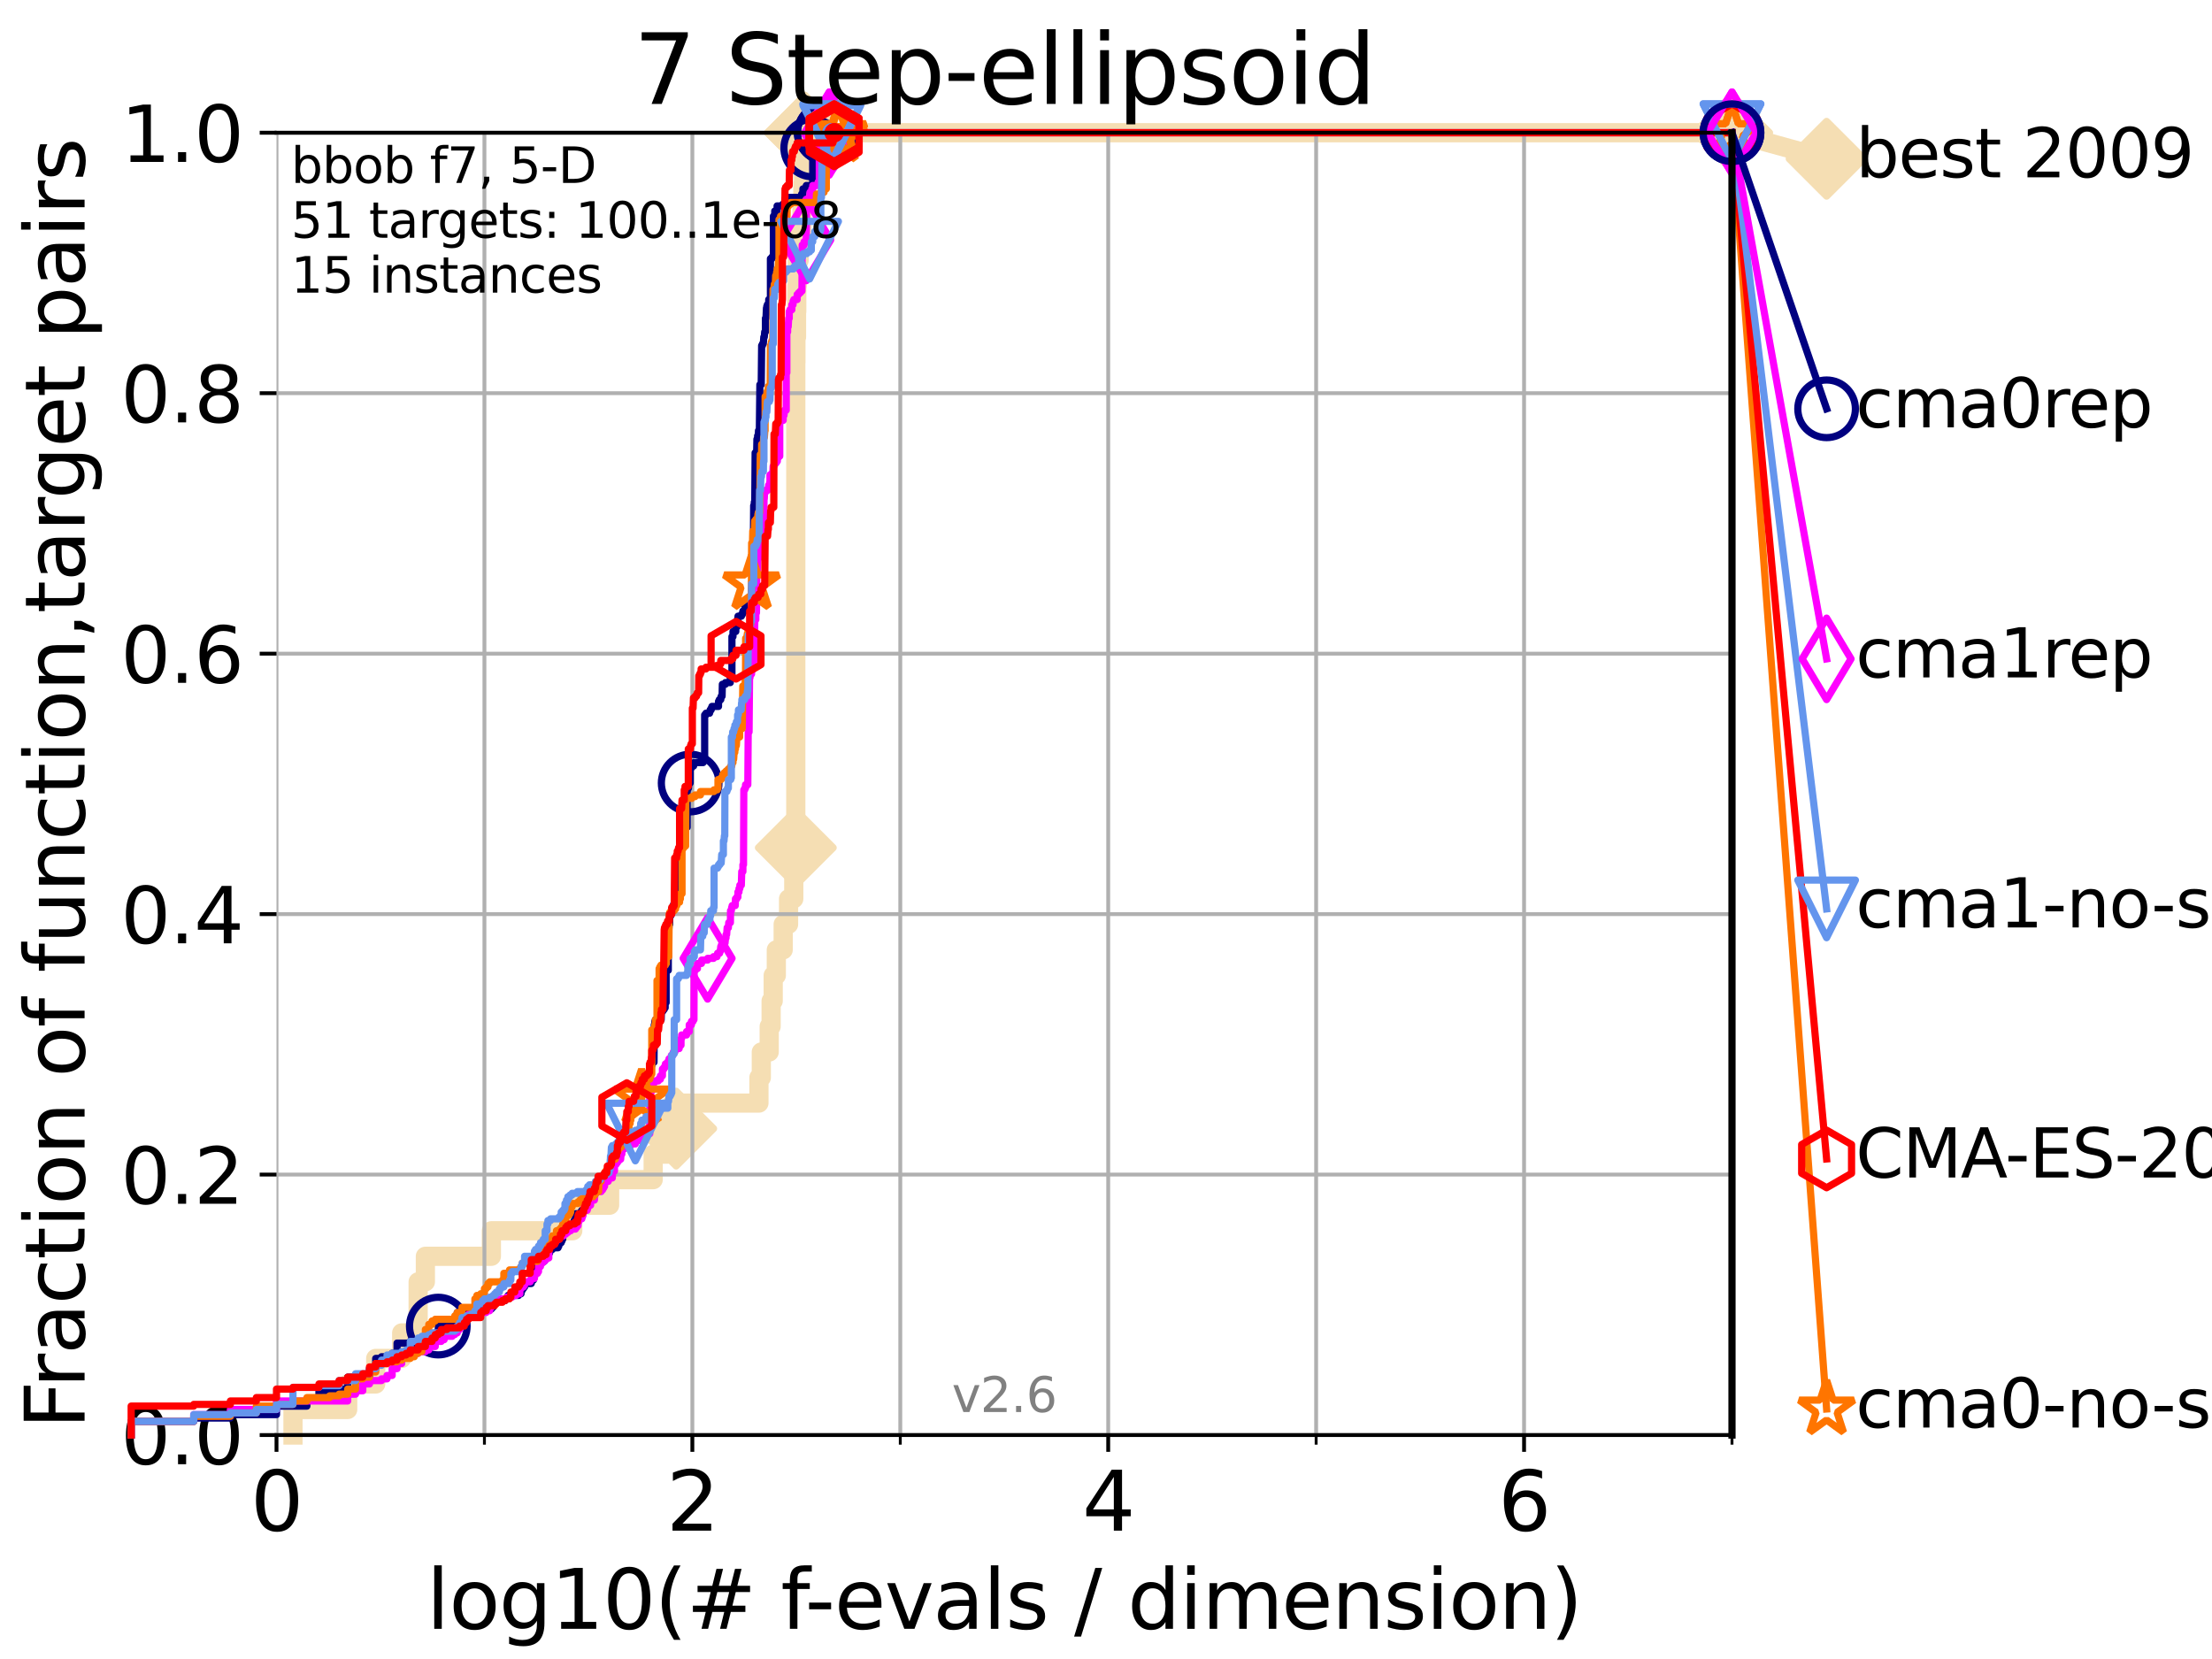 <?xml version="1.0" encoding="utf-8" standalone="no"?>
<!DOCTYPE svg PUBLIC "-//W3C//DTD SVG 1.1//EN"
  "http://www.w3.org/Graphics/SVG/1.1/DTD/svg11.dtd">
<svg xmlns:xlink="http://www.w3.org/1999/xlink" width="460.8pt" height="345.6pt" viewBox="0 0 460.8 345.6" xmlns="http://www.w3.org/2000/svg" version="1.1">
 <defs>
  <style type="text/css">*{stroke-linejoin: round; stroke-linecap: butt}</style>
 </defs>
 <g id="figure_1">
  <g id="patch_1">
   <path d="M 0 345.6 
L 460.8 345.6 
L 460.8 0 
L 0 0 
z
" style="fill: #ffffff"/>
  </g>
  <g id="axes_1">
   <g id="patch_2">
    <path d="M 57.6 298.944 
L 360.806 298.944 
L 360.806 27.648 
L 57.6 27.648 
z
" style="fill: #ffffff"/>
   </g>
   <g id="line2d_1">
    <path d="M 61.03 298.944 
L 61.03 293.624 
L 72.432 293.624 
L 72.432 288.305 
L 78.267 288.305 
L 78.267 282.985 
L 83.678 282.985 
L 83.678 277.666 
L 87.108 277.666 
L 87.108 267.027 
L 88.614 267.027 
L 88.614 261.707 
L 102.363 261.707 
L 102.363 256.388 
L 119.319 256.388 
L 119.319 251.068 
L 126.994 251.068 
L 126.994 245.749 
L 136.069 245.749 
L 136.069 240.429 
L 139.117 240.429 
L 139.117 235.11 
L 140.861 235.11 
L 140.861 229.79 
L 158.098 229.79 
L 158.098 224.471 
L 158.595 224.471 
L 158.595 219.151 
L 160.239 219.151 
L 160.239 213.832 
L 160.637 213.832 
L 160.637 208.512 
L 161.072 208.512 
L 161.072 203.192 
L 161.721 203.192 
L 161.721 197.873 
L 163.15 197.873 
L 163.15 192.553 
L 164.272 192.553 
L 164.272 187.234 
L 165.355 187.234 
L 165.355 181.914 
L 165.671 181.914 
L 165.671 176.595 
L 165.779 176.595 
L 165.779 75.524 
L 165.803 75.524 
L 165.803 70.204 
L 165.934 70.204 
L 165.934 64.885 
L 165.981 64.885 
L 165.981 59.565 
L 166.076 59.565 
L 166.076 54.246 
L 166.472 54.246 
L 166.472 48.926 
L 167.062 48.926 
L 167.062 43.607 
L 167.252 43.607 
L 167.252 38.287 
L 167.384 38.287 
L 167.384 32.968 
L 167.667 32.968 
L 167.667 27.648 
L 360.806 27.648 
" style="fill: none; stroke: #f5deb3; stroke-width: 4; stroke-linecap: square"/>
   </g>
   <g id="line2d_2">
    <defs>
     <path id="m96964e6700" d="M -0 7.778 
L 7.778 0 
L 0 -7.778 
L -7.778 -0 
z
" style="stroke: #f5deb3; stroke-width: 1.5; stroke-linejoin: miter"/>
    </defs>
    <g>
     <use xlink:href="#m96964e6700" x="140.861" y="235.11" style="fill: #f5deb3; stroke: #f5deb3; stroke-width: 1.5; stroke-linejoin: miter"/>
     <use xlink:href="#m96964e6700" x="165.779" y="176.595" style="fill: #f5deb3; stroke: #f5deb3; stroke-width: 1.5; stroke-linejoin: miter"/>
     <use xlink:href="#m96964e6700" x="167.667" y="27.648" style="fill: #f5deb3; stroke: #f5deb3; stroke-width: 1.5; stroke-linejoin: miter"/>
     <use xlink:href="#m96964e6700" x="167.667" y="27.648" style="fill: #f5deb3; stroke: #f5deb3; stroke-width: 1.5; stroke-linejoin: miter"/>
     <use xlink:href="#m96964e6700" x="360.806" y="27.648" style="fill: #f5deb3; stroke: #f5deb3; stroke-width: 1.5; stroke-linejoin: miter"/>
    </g>
   </g>
   <g id="line2d_3">
    <path style="fill: none; stroke: #f5deb3; stroke-width: 4; stroke-linecap: square"/>
    <g/>
   </g>
   <g id="line2d_4">
    <path d="M 360.806 27.648 
L 380.515 33.074 
" style="fill: none; stroke: #f5deb3; stroke-width: 4; stroke-linecap: square"/>
    <g>
     <use xlink:href="#m96964e6700" x="360.806" y="27.648" style="fill: #f5deb3; stroke: #f5deb3; stroke-width: 1.5; stroke-linejoin: miter"/>
     <use xlink:href="#m96964e6700" x="380.515" y="33.074" style="fill: #f5deb3; stroke: #f5deb3; stroke-width: 1.5; stroke-linejoin: miter"/>
    </g>
   </g>
   <g id="matplotlib.axis_1">
    <g id="xtick_1">
     <g id="line2d_5">
      <path d="M 57.6 298.944 
L 57.6 27.648 
" clip-path="url(#pd6d2560b9f)" style="fill: none; stroke: #b0b0b0; stroke-width: 0.8; stroke-linecap: square"/>
     </g>
     <g id="line2d_6">
      <defs>
       <path id="mc7429e2ad7" d="M 0 0 
L 0 3.5 
" style="stroke: #000000; stroke-width: 0.8"/>
      </defs>
      <g>
       <use xlink:href="#mc7429e2ad7" x="57.6" y="298.944" style="stroke: #000000; stroke-width: 0.8"/>
      </g>
     </g>
     <g id="text_1">
      <!-- 0 -->
      <g transform="translate(52.192 318.861)scale(0.17 -0.17)">
       <defs>
        <path id="DejaVuSans-30" d="M 2034 4250 
Q 1547 4250 1301 3770 
Q 1056 3291 1056 2328 
Q 1056 1369 1301 889 
Q 1547 409 2034 409 
Q 2525 409 2770 889 
Q 3016 1369 3016 2328 
Q 3016 3291 2770 3770 
Q 2525 4250 2034 4250 
z
M 2034 4750 
Q 2819 4750 3233 4129 
Q 3647 3509 3647 2328 
Q 3647 1150 3233 529 
Q 2819 -91 2034 -91 
Q 1250 -91 836 529 
Q 422 1150 422 2328 
Q 422 3509 836 4129 
Q 1250 4750 2034 4750 
z
" transform="scale(0.016)"/>
       </defs>
       <use xlink:href="#DejaVuSans-30"/>
      </g>
     </g>
    </g>
    <g id="xtick_2">
     <g id="line2d_7">
      <path d="M 144.23 298.944 
L 144.23 27.648 
" clip-path="url(#pd6d2560b9f)" style="fill: none; stroke: #b0b0b0; stroke-width: 0.8; stroke-linecap: square"/>
     </g>
     <g id="line2d_8">
      <g>
       <use xlink:href="#mc7429e2ad7" x="144.23" y="298.944" style="stroke: #000000; stroke-width: 0.8"/>
      </g>
     </g>
     <g id="text_2">
      <!-- 2 -->
      <g transform="translate(138.822 318.861)scale(0.17 -0.17)">
       <defs>
        <path id="DejaVuSans-32" d="M 1228 531 
L 3431 531 
L 3431 0 
L 469 0 
L 469 531 
Q 828 903 1448 1529 
Q 2069 2156 2228 2338 
Q 2531 2678 2651 2914 
Q 2772 3150 2772 3378 
Q 2772 3750 2511 3984 
Q 2250 4219 1831 4219 
Q 1534 4219 1204 4116 
Q 875 4013 500 3803 
L 500 4441 
Q 881 4594 1212 4672 
Q 1544 4750 1819 4750 
Q 2544 4750 2975 4387 
Q 3406 4025 3406 3419 
Q 3406 3131 3298 2873 
Q 3191 2616 2906 2266 
Q 2828 2175 2409 1742 
Q 1991 1309 1228 531 
z
" transform="scale(0.016)"/>
       </defs>
       <use xlink:href="#DejaVuSans-32"/>
      </g>
     </g>
    </g>
    <g id="xtick_3">
     <g id="line2d_9">
      <path d="M 230.861 298.944 
L 230.861 27.648 
" clip-path="url(#pd6d2560b9f)" style="fill: none; stroke: #b0b0b0; stroke-width: 0.8; stroke-linecap: square"/>
     </g>
     <g id="line2d_10">
      <g>
       <use xlink:href="#mc7429e2ad7" x="230.861" y="298.944" style="stroke: #000000; stroke-width: 0.8"/>
      </g>
     </g>
     <g id="text_3">
      <!-- 4 -->
      <g transform="translate(225.453 318.861)scale(0.17 -0.17)">
       <defs>
        <path id="DejaVuSans-34" d="M 2419 4116 
L 825 1625 
L 2419 1625 
L 2419 4116 
z
M 2253 4666 
L 3047 4666 
L 3047 1625 
L 3713 1625 
L 3713 1100 
L 3047 1100 
L 3047 0 
L 2419 0 
L 2419 1100 
L 313 1100 
L 313 1709 
L 2253 4666 
z
" transform="scale(0.016)"/>
       </defs>
       <use xlink:href="#DejaVuSans-34"/>
      </g>
     </g>
    </g>
    <g id="xtick_4">
     <g id="line2d_11">
      <path d="M 317.491 298.944 
L 317.491 27.648 
" clip-path="url(#pd6d2560b9f)" style="fill: none; stroke: #b0b0b0; stroke-width: 0.8; stroke-linecap: square"/>
     </g>
     <g id="line2d_12">
      <g>
       <use xlink:href="#mc7429e2ad7" x="317.491" y="298.944" style="stroke: #000000; stroke-width: 0.8"/>
      </g>
     </g>
     <g id="text_4">
      <!-- 6 -->
      <g transform="translate(312.083 318.861)scale(0.17 -0.17)">
       <defs>
        <path id="DejaVuSans-36" d="M 2113 2584 
Q 1688 2584 1439 2293 
Q 1191 2003 1191 1497 
Q 1191 994 1439 701 
Q 1688 409 2113 409 
Q 2538 409 2786 701 
Q 3034 994 3034 1497 
Q 3034 2003 2786 2293 
Q 2538 2584 2113 2584 
z
M 3366 4563 
L 3366 3988 
Q 3128 4100 2886 4159 
Q 2644 4219 2406 4219 
Q 1781 4219 1451 3797 
Q 1122 3375 1075 2522 
Q 1259 2794 1537 2939 
Q 1816 3084 2150 3084 
Q 2853 3084 3261 2657 
Q 3669 2231 3669 1497 
Q 3669 778 3244 343 
Q 2819 -91 2113 -91 
Q 1303 -91 875 529 
Q 447 1150 447 2328 
Q 447 3434 972 4092 
Q 1497 4750 2381 4750 
Q 2619 4750 2861 4703 
Q 3103 4656 3366 4563 
z
" transform="scale(0.016)"/>
       </defs>
       <use xlink:href="#DejaVuSans-36"/>
      </g>
     </g>
    </g>
    <g id="xtick_5">
     <g id="line2d_13">
      <path d="M 100.915 298.944 
L 100.915 27.648 
" clip-path="url(#pd6d2560b9f)" style="fill: none; stroke: #b0b0b0; stroke-width: 0.8; stroke-linecap: square"/>
     </g>
     <g id="line2d_14">
      <defs>
       <path id="m364df00dee" d="M 0 0 
L 0 2 
" style="stroke: #000000; stroke-width: 0.6"/>
      </defs>
      <g>
       <use xlink:href="#m364df00dee" x="100.915" y="298.944" style="stroke: #000000; stroke-width: 0.6"/>
      </g>
     </g>
    </g>
    <g id="xtick_6">
     <g id="line2d_15">
      <path d="M 187.546 298.944 
L 187.546 27.648 
" clip-path="url(#pd6d2560b9f)" style="fill: none; stroke: #b0b0b0; stroke-width: 0.8; stroke-linecap: square"/>
     </g>
     <g id="line2d_16">
      <g>
       <use xlink:href="#m364df00dee" x="187.546" y="298.944" style="stroke: #000000; stroke-width: 0.6"/>
      </g>
     </g>
    </g>
    <g id="xtick_7">
     <g id="line2d_17">
      <path d="M 274.176 298.944 
L 274.176 27.648 
" clip-path="url(#pd6d2560b9f)" style="fill: none; stroke: #b0b0b0; stroke-width: 0.8; stroke-linecap: square"/>
     </g>
     <g id="line2d_18">
      <g>
       <use xlink:href="#m364df00dee" x="274.176" y="298.944" style="stroke: #000000; stroke-width: 0.6"/>
      </g>
     </g>
    </g>
    <g id="xtick_8">
     <g id="line2d_19">
      <path d="M 360.806 298.944 
L 360.806 27.648 
" clip-path="url(#pd6d2560b9f)" style="fill: none; stroke: #b0b0b0; stroke-width: 0.8; stroke-linecap: square"/>
     </g>
     <g id="line2d_20">
      <g>
       <use xlink:href="#m364df00dee" x="360.806" y="298.944" style="stroke: #000000; stroke-width: 0.6"/>
      </g>
     </g>
    </g>
    <g id="text_5">
     <!-- log10(# f-evals / dimension) -->
     <g transform="translate(88.823 339.314)scale(0.17 -0.17)">
      <defs>
       <path id="DejaVuSans-6c" d="M 603 4863 
L 1178 4863 
L 1178 0 
L 603 0 
L 603 4863 
z
" transform="scale(0.016)"/>
       <path id="DejaVuSans-6f" d="M 1959 3097 
Q 1497 3097 1228 2736 
Q 959 2375 959 1747 
Q 959 1119 1226 758 
Q 1494 397 1959 397 
Q 2419 397 2687 759 
Q 2956 1122 2956 1747 
Q 2956 2369 2687 2733 
Q 2419 3097 1959 3097 
z
M 1959 3584 
Q 2709 3584 3137 3096 
Q 3566 2609 3566 1747 
Q 3566 888 3137 398 
Q 2709 -91 1959 -91 
Q 1206 -91 779 398 
Q 353 888 353 1747 
Q 353 2609 779 3096 
Q 1206 3584 1959 3584 
z
" transform="scale(0.016)"/>
       <path id="DejaVuSans-67" d="M 2906 1791 
Q 2906 2416 2648 2759 
Q 2391 3103 1925 3103 
Q 1463 3103 1205 2759 
Q 947 2416 947 1791 
Q 947 1169 1205 825 
Q 1463 481 1925 481 
Q 2391 481 2648 825 
Q 2906 1169 2906 1791 
z
M 3481 434 
Q 3481 -459 3084 -895 
Q 2688 -1331 1869 -1331 
Q 1566 -1331 1297 -1286 
Q 1028 -1241 775 -1147 
L 775 -588 
Q 1028 -725 1275 -790 
Q 1522 -856 1778 -856 
Q 2344 -856 2625 -561 
Q 2906 -266 2906 331 
L 2906 616 
Q 2728 306 2450 153 
Q 2172 0 1784 0 
Q 1141 0 747 490 
Q 353 981 353 1791 
Q 353 2603 747 3093 
Q 1141 3584 1784 3584 
Q 2172 3584 2450 3431 
Q 2728 3278 2906 2969 
L 2906 3500 
L 3481 3500 
L 3481 434 
z
" transform="scale(0.016)"/>
       <path id="DejaVuSans-31" d="M 794 531 
L 1825 531 
L 1825 4091 
L 703 3866 
L 703 4441 
L 1819 4666 
L 2450 4666 
L 2450 531 
L 3481 531 
L 3481 0 
L 794 0 
L 794 531 
z
" transform="scale(0.016)"/>
       <path id="DejaVuSans-28" d="M 1984 4856 
Q 1566 4138 1362 3434 
Q 1159 2731 1159 2009 
Q 1159 1288 1364 580 
Q 1569 -128 1984 -844 
L 1484 -844 
Q 1016 -109 783 600 
Q 550 1309 550 2009 
Q 550 2706 781 3412 
Q 1013 4119 1484 4856 
L 1984 4856 
z
" transform="scale(0.016)"/>
       <path id="DejaVuSans-23" d="M 3272 2816 
L 2363 2816 
L 2100 1772 
L 3016 1772 
L 3272 2816 
z
M 2803 4594 
L 2478 3297 
L 3391 3297 
L 3719 4594 
L 4219 4594 
L 3897 3297 
L 4872 3297 
L 4872 2816 
L 3775 2816 
L 3519 1772 
L 4513 1772 
L 4513 1294 
L 3397 1294 
L 3072 0 
L 2572 0 
L 2894 1294 
L 1978 1294 
L 1656 0 
L 1153 0 
L 1478 1294 
L 494 1294 
L 494 1772 
L 1594 1772 
L 1856 2816 
L 850 2816 
L 850 3297 
L 1978 3297 
L 2297 4594 
L 2803 4594 
z
" transform="scale(0.016)"/>
       <path id="DejaVuSans-20" transform="scale(0.016)"/>
       <path id="DejaVuSans-66" d="M 2375 4863 
L 2375 4384 
L 1825 4384 
Q 1516 4384 1395 4259 
Q 1275 4134 1275 3809 
L 1275 3500 
L 2222 3500 
L 2222 3053 
L 1275 3053 
L 1275 0 
L 697 0 
L 697 3053 
L 147 3053 
L 147 3500 
L 697 3500 
L 697 3744 
Q 697 4328 969 4595 
Q 1241 4863 1831 4863 
L 2375 4863 
z
" transform="scale(0.016)"/>
       <path id="DejaVuSans-2d" d="M 313 2009 
L 1997 2009 
L 1997 1497 
L 313 1497 
L 313 2009 
z
" transform="scale(0.016)"/>
       <path id="DejaVuSans-65" d="M 3597 1894 
L 3597 1613 
L 953 1613 
Q 991 1019 1311 708 
Q 1631 397 2203 397 
Q 2534 397 2845 478 
Q 3156 559 3463 722 
L 3463 178 
Q 3153 47 2828 -22 
Q 2503 -91 2169 -91 
Q 1331 -91 842 396 
Q 353 884 353 1716 
Q 353 2575 817 3079 
Q 1281 3584 2069 3584 
Q 2775 3584 3186 3129 
Q 3597 2675 3597 1894 
z
M 3022 2063 
Q 3016 2534 2758 2815 
Q 2500 3097 2075 3097 
Q 1594 3097 1305 2825 
Q 1016 2553 972 2059 
L 3022 2063 
z
" transform="scale(0.016)"/>
       <path id="DejaVuSans-76" d="M 191 3500 
L 800 3500 
L 1894 563 
L 2988 3500 
L 3597 3500 
L 2284 0 
L 1503 0 
L 191 3500 
z
" transform="scale(0.016)"/>
       <path id="DejaVuSans-61" d="M 2194 1759 
Q 1497 1759 1228 1600 
Q 959 1441 959 1056 
Q 959 750 1161 570 
Q 1363 391 1709 391 
Q 2188 391 2477 730 
Q 2766 1069 2766 1631 
L 2766 1759 
L 2194 1759 
z
M 3341 1997 
L 3341 0 
L 2766 0 
L 2766 531 
Q 2569 213 2275 61 
Q 1981 -91 1556 -91 
Q 1019 -91 701 211 
Q 384 513 384 1019 
Q 384 1609 779 1909 
Q 1175 2209 1959 2209 
L 2766 2209 
L 2766 2266 
Q 2766 2663 2505 2880 
Q 2244 3097 1772 3097 
Q 1472 3097 1187 3025 
Q 903 2953 641 2809 
L 641 3341 
Q 956 3463 1253 3523 
Q 1550 3584 1831 3584 
Q 2591 3584 2966 3190 
Q 3341 2797 3341 1997 
z
" transform="scale(0.016)"/>
       <path id="DejaVuSans-73" d="M 2834 3397 
L 2834 2853 
Q 2591 2978 2328 3040 
Q 2066 3103 1784 3103 
Q 1356 3103 1142 2972 
Q 928 2841 928 2578 
Q 928 2378 1081 2264 
Q 1234 2150 1697 2047 
L 1894 2003 
Q 2506 1872 2764 1633 
Q 3022 1394 3022 966 
Q 3022 478 2636 193 
Q 2250 -91 1575 -91 
Q 1294 -91 989 -36 
Q 684 19 347 128 
L 347 722 
Q 666 556 975 473 
Q 1284 391 1588 391 
Q 1994 391 2212 530 
Q 2431 669 2431 922 
Q 2431 1156 2273 1281 
Q 2116 1406 1581 1522 
L 1381 1569 
Q 847 1681 609 1914 
Q 372 2147 372 2553 
Q 372 3047 722 3315 
Q 1072 3584 1716 3584 
Q 2034 3584 2315 3537 
Q 2597 3491 2834 3397 
z
" transform="scale(0.016)"/>
       <path id="DejaVuSans-2f" d="M 1625 4666 
L 2156 4666 
L 531 -594 
L 0 -594 
L 1625 4666 
z
" transform="scale(0.016)"/>
       <path id="DejaVuSans-64" d="M 2906 2969 
L 2906 4863 
L 3481 4863 
L 3481 0 
L 2906 0 
L 2906 525 
Q 2725 213 2448 61 
Q 2172 -91 1784 -91 
Q 1150 -91 751 415 
Q 353 922 353 1747 
Q 353 2572 751 3078 
Q 1150 3584 1784 3584 
Q 2172 3584 2448 3432 
Q 2725 3281 2906 2969 
z
M 947 1747 
Q 947 1113 1208 752 
Q 1469 391 1925 391 
Q 2381 391 2643 752 
Q 2906 1113 2906 1747 
Q 2906 2381 2643 2742 
Q 2381 3103 1925 3103 
Q 1469 3103 1208 2742 
Q 947 2381 947 1747 
z
" transform="scale(0.016)"/>
       <path id="DejaVuSans-69" d="M 603 3500 
L 1178 3500 
L 1178 0 
L 603 0 
L 603 3500 
z
M 603 4863 
L 1178 4863 
L 1178 4134 
L 603 4134 
L 603 4863 
z
" transform="scale(0.016)"/>
       <path id="DejaVuSans-6d" d="M 3328 2828 
Q 3544 3216 3844 3400 
Q 4144 3584 4550 3584 
Q 5097 3584 5394 3201 
Q 5691 2819 5691 2113 
L 5691 0 
L 5113 0 
L 5113 2094 
Q 5113 2597 4934 2840 
Q 4756 3084 4391 3084 
Q 3944 3084 3684 2787 
Q 3425 2491 3425 1978 
L 3425 0 
L 2847 0 
L 2847 2094 
Q 2847 2600 2669 2842 
Q 2491 3084 2119 3084 
Q 1678 3084 1418 2786 
Q 1159 2488 1159 1978 
L 1159 0 
L 581 0 
L 581 3500 
L 1159 3500 
L 1159 2956 
Q 1356 3278 1631 3431 
Q 1906 3584 2284 3584 
Q 2666 3584 2933 3390 
Q 3200 3197 3328 2828 
z
" transform="scale(0.016)"/>
       <path id="DejaVuSans-6e" d="M 3513 2113 
L 3513 0 
L 2938 0 
L 2938 2094 
Q 2938 2591 2744 2837 
Q 2550 3084 2163 3084 
Q 1697 3084 1428 2787 
Q 1159 2491 1159 1978 
L 1159 0 
L 581 0 
L 581 3500 
L 1159 3500 
L 1159 2956 
Q 1366 3272 1645 3428 
Q 1925 3584 2291 3584 
Q 2894 3584 3203 3211 
Q 3513 2838 3513 2113 
z
" transform="scale(0.016)"/>
       <path id="DejaVuSans-29" d="M 513 4856 
L 1013 4856 
Q 1481 4119 1714 3412 
Q 1947 2706 1947 2009 
Q 1947 1309 1714 600 
Q 1481 -109 1013 -844 
L 513 -844 
Q 928 -128 1133 580 
Q 1338 1288 1338 2009 
Q 1338 2731 1133 3434 
Q 928 4138 513 4856 
z
" transform="scale(0.016)"/>
      </defs>
      <use xlink:href="#DejaVuSans-6c"/>
      <use xlink:href="#DejaVuSans-6f" x="27.783"/>
      <use xlink:href="#DejaVuSans-67" x="88.965"/>
      <use xlink:href="#DejaVuSans-31" x="152.441"/>
      <use xlink:href="#DejaVuSans-30" x="216.064"/>
      <use xlink:href="#DejaVuSans-28" x="279.688"/>
      <use xlink:href="#DejaVuSans-23" x="318.701"/>
      <use xlink:href="#DejaVuSans-20" x="402.49"/>
      <use xlink:href="#DejaVuSans-66" x="434.277"/>
      <use xlink:href="#DejaVuSans-2d" x="463.982"/>
      <use xlink:href="#DejaVuSans-65" x="500.066"/>
      <use xlink:href="#DejaVuSans-76" x="561.59"/>
      <use xlink:href="#DejaVuSans-61" x="620.77"/>
      <use xlink:href="#DejaVuSans-6c" x="682.049"/>
      <use xlink:href="#DejaVuSans-73" x="709.832"/>
      <use xlink:href="#DejaVuSans-20" x="761.932"/>
      <use xlink:href="#DejaVuSans-2f" x="793.719"/>
      <use xlink:href="#DejaVuSans-20" x="827.41"/>
      <use xlink:href="#DejaVuSans-64" x="859.197"/>
      <use xlink:href="#DejaVuSans-69" x="922.674"/>
      <use xlink:href="#DejaVuSans-6d" x="950.457"/>
      <use xlink:href="#DejaVuSans-65" x="1047.869"/>
      <use xlink:href="#DejaVuSans-6e" x="1109.393"/>
      <use xlink:href="#DejaVuSans-73" x="1172.771"/>
      <use xlink:href="#DejaVuSans-69" x="1224.871"/>
      <use xlink:href="#DejaVuSans-6f" x="1252.654"/>
      <use xlink:href="#DejaVuSans-6e" x="1313.836"/>
      <use xlink:href="#DejaVuSans-29" x="1377.215"/>
     </g>
    </g>
   </g>
   <g id="matplotlib.axis_2">
    <g id="ytick_1">
     <g id="line2d_21">
      <path d="M 57.6 298.944 
L 360.806 298.944 
" clip-path="url(#pd6d2560b9f)" style="fill: none; stroke: #b0b0b0; stroke-width: 0.8; stroke-linecap: square"/>
     </g>
     <g id="line2d_22">
      <defs>
       <path id="m80960efa8d" d="M 0 0 
L -3.5 0 
" style="stroke: #000000; stroke-width: 0.8"/>
      </defs>
      <g>
       <use xlink:href="#m80960efa8d" x="57.6" y="298.944" style="stroke: #000000; stroke-width: 0.8"/>
      </g>
     </g>
     <g id="text_6">
      <!-- 0.0 -->
      <g transform="translate(25.155 305.023)scale(0.16 -0.16)">
       <defs>
        <path id="DejaVuSans-2e" d="M 684 794 
L 1344 794 
L 1344 0 
L 684 0 
L 684 794 
z
" transform="scale(0.016)"/>
       </defs>
       <use xlink:href="#DejaVuSans-30"/>
       <use xlink:href="#DejaVuSans-2e" x="63.623"/>
       <use xlink:href="#DejaVuSans-30" x="95.41"/>
      </g>
     </g>
    </g>
    <g id="ytick_2">
     <g id="line2d_23">
      <path d="M 57.6 244.685 
L 360.806 244.685 
" clip-path="url(#pd6d2560b9f)" style="fill: none; stroke: #b0b0b0; stroke-width: 0.8; stroke-linecap: square"/>
     </g>
     <g id="line2d_24">
      <g>
       <use xlink:href="#m80960efa8d" x="57.6" y="244.685" style="stroke: #000000; stroke-width: 0.8"/>
      </g>
     </g>
     <g id="text_7">
      <!-- 0.2 -->
      <g transform="translate(25.155 250.764)scale(0.16 -0.16)">
       <use xlink:href="#DejaVuSans-30"/>
       <use xlink:href="#DejaVuSans-2e" x="63.623"/>
       <use xlink:href="#DejaVuSans-32" x="95.41"/>
      </g>
     </g>
    </g>
    <g id="ytick_3">
     <g id="line2d_25">
      <path d="M 57.6 190.426 
L 360.806 190.426 
" clip-path="url(#pd6d2560b9f)" style="fill: none; stroke: #b0b0b0; stroke-width: 0.8; stroke-linecap: square"/>
     </g>
     <g id="line2d_26">
      <g>
       <use xlink:href="#m80960efa8d" x="57.6" y="190.426" style="stroke: #000000; stroke-width: 0.8"/>
      </g>
     </g>
     <g id="text_8">
      <!-- 0.4 -->
      <g transform="translate(25.155 196.504)scale(0.16 -0.16)">
       <use xlink:href="#DejaVuSans-30"/>
       <use xlink:href="#DejaVuSans-2e" x="63.623"/>
       <use xlink:href="#DejaVuSans-34" x="95.41"/>
      </g>
     </g>
    </g>
    <g id="ytick_4">
     <g id="line2d_27">
      <path d="M 57.6 136.166 
L 360.806 136.166 
" clip-path="url(#pd6d2560b9f)" style="fill: none; stroke: #b0b0b0; stroke-width: 0.8; stroke-linecap: square"/>
     </g>
     <g id="line2d_28">
      <g>
       <use xlink:href="#m80960efa8d" x="57.6" y="136.166" style="stroke: #000000; stroke-width: 0.8"/>
      </g>
     </g>
     <g id="text_9">
      <!-- 0.6 -->
      <g transform="translate(25.155 142.245)scale(0.16 -0.16)">
       <use xlink:href="#DejaVuSans-30"/>
       <use xlink:href="#DejaVuSans-2e" x="63.623"/>
       <use xlink:href="#DejaVuSans-36" x="95.41"/>
      </g>
     </g>
    </g>
    <g id="ytick_5">
     <g id="line2d_29">
      <path d="M 57.6 81.907 
L 360.806 81.907 
" clip-path="url(#pd6d2560b9f)" style="fill: none; stroke: #b0b0b0; stroke-width: 0.8; stroke-linecap: square"/>
     </g>
     <g id="line2d_30">
      <g>
       <use xlink:href="#m80960efa8d" x="57.6" y="81.907" style="stroke: #000000; stroke-width: 0.8"/>
      </g>
     </g>
     <g id="text_10">
      <!-- 0.8 -->
      <g transform="translate(25.155 87.986)scale(0.16 -0.16)">
       <defs>
        <path id="DejaVuSans-38" d="M 2034 2216 
Q 1584 2216 1326 1975 
Q 1069 1734 1069 1313 
Q 1069 891 1326 650 
Q 1584 409 2034 409 
Q 2484 409 2743 651 
Q 3003 894 3003 1313 
Q 3003 1734 2745 1975 
Q 2488 2216 2034 2216 
z
M 1403 2484 
Q 997 2584 770 2862 
Q 544 3141 544 3541 
Q 544 4100 942 4425 
Q 1341 4750 2034 4750 
Q 2731 4750 3128 4425 
Q 3525 4100 3525 3541 
Q 3525 3141 3298 2862 
Q 3072 2584 2669 2484 
Q 3125 2378 3379 2068 
Q 3634 1759 3634 1313 
Q 3634 634 3220 271 
Q 2806 -91 2034 -91 
Q 1263 -91 848 271 
Q 434 634 434 1313 
Q 434 1759 690 2068 
Q 947 2378 1403 2484 
z
M 1172 3481 
Q 1172 3119 1398 2916 
Q 1625 2713 2034 2713 
Q 2441 2713 2670 2916 
Q 2900 3119 2900 3481 
Q 2900 3844 2670 4047 
Q 2441 4250 2034 4250 
Q 1625 4250 1398 4047 
Q 1172 3844 1172 3481 
z
" transform="scale(0.016)"/>
       </defs>
       <use xlink:href="#DejaVuSans-30"/>
       <use xlink:href="#DejaVuSans-2e" x="63.623"/>
       <use xlink:href="#DejaVuSans-38" x="95.41"/>
      </g>
     </g>
    </g>
    <g id="ytick_6">
     <g id="line2d_31">
      <path d="M 57.6 27.648 
L 360.806 27.648 
" clip-path="url(#pd6d2560b9f)" style="fill: none; stroke: #b0b0b0; stroke-width: 0.8; stroke-linecap: square"/>
     </g>
     <g id="line2d_32">
      <g>
       <use xlink:href="#m80960efa8d" x="57.6" y="27.648" style="stroke: #000000; stroke-width: 0.8"/>
      </g>
     </g>
     <g id="text_11">
      <!-- 1.0 -->
      <g transform="translate(25.155 33.727)scale(0.16 -0.16)">
       <use xlink:href="#DejaVuSans-31"/>
       <use xlink:href="#DejaVuSans-2e" x="63.623"/>
       <use xlink:href="#DejaVuSans-30" x="95.41"/>
      </g>
     </g>
    </g>
    <g id="text_12">
     <!-- Fraction of function,target pairs -->
     <g transform="translate(17.62 297.681)rotate(-90)scale(0.17 -0.17)">
      <defs>
       <path id="DejaVuSans-46" d="M 628 4666 
L 3309 4666 
L 3309 4134 
L 1259 4134 
L 1259 2759 
L 3109 2759 
L 3109 2228 
L 1259 2228 
L 1259 0 
L 628 0 
L 628 4666 
z
" transform="scale(0.016)"/>
       <path id="DejaVuSans-72" d="M 2631 2963 
Q 2534 3019 2420 3045 
Q 2306 3072 2169 3072 
Q 1681 3072 1420 2755 
Q 1159 2438 1159 1844 
L 1159 0 
L 581 0 
L 581 3500 
L 1159 3500 
L 1159 2956 
Q 1341 3275 1631 3429 
Q 1922 3584 2338 3584 
Q 2397 3584 2469 3576 
Q 2541 3569 2628 3553 
L 2631 2963 
z
" transform="scale(0.016)"/>
       <path id="DejaVuSans-63" d="M 3122 3366 
L 3122 2828 
Q 2878 2963 2633 3030 
Q 2388 3097 2138 3097 
Q 1578 3097 1268 2742 
Q 959 2388 959 1747 
Q 959 1106 1268 751 
Q 1578 397 2138 397 
Q 2388 397 2633 464 
Q 2878 531 3122 666 
L 3122 134 
Q 2881 22 2623 -34 
Q 2366 -91 2075 -91 
Q 1284 -91 818 406 
Q 353 903 353 1747 
Q 353 2603 823 3093 
Q 1294 3584 2113 3584 
Q 2378 3584 2631 3529 
Q 2884 3475 3122 3366 
z
" transform="scale(0.016)"/>
       <path id="DejaVuSans-74" d="M 1172 4494 
L 1172 3500 
L 2356 3500 
L 2356 3053 
L 1172 3053 
L 1172 1153 
Q 1172 725 1289 603 
Q 1406 481 1766 481 
L 2356 481 
L 2356 0 
L 1766 0 
Q 1100 0 847 248 
Q 594 497 594 1153 
L 594 3053 
L 172 3053 
L 172 3500 
L 594 3500 
L 594 4494 
L 1172 4494 
z
" transform="scale(0.016)"/>
       <path id="DejaVuSans-75" d="M 544 1381 
L 544 3500 
L 1119 3500 
L 1119 1403 
Q 1119 906 1312 657 
Q 1506 409 1894 409 
Q 2359 409 2629 706 
Q 2900 1003 2900 1516 
L 2900 3500 
L 3475 3500 
L 3475 0 
L 2900 0 
L 2900 538 
Q 2691 219 2414 64 
Q 2138 -91 1772 -91 
Q 1169 -91 856 284 
Q 544 659 544 1381 
z
M 1991 3584 
L 1991 3584 
z
" transform="scale(0.016)"/>
       <path id="DejaVuSans-2c" d="M 750 794 
L 1409 794 
L 1409 256 
L 897 -744 
L 494 -744 
L 750 256 
L 750 794 
z
" transform="scale(0.016)"/>
       <path id="DejaVuSans-70" d="M 1159 525 
L 1159 -1331 
L 581 -1331 
L 581 3500 
L 1159 3500 
L 1159 2969 
Q 1341 3281 1617 3432 
Q 1894 3584 2278 3584 
Q 2916 3584 3314 3078 
Q 3713 2572 3713 1747 
Q 3713 922 3314 415 
Q 2916 -91 2278 -91 
Q 1894 -91 1617 61 
Q 1341 213 1159 525 
z
M 3116 1747 
Q 3116 2381 2855 2742 
Q 2594 3103 2138 3103 
Q 1681 3103 1420 2742 
Q 1159 2381 1159 1747 
Q 1159 1113 1420 752 
Q 1681 391 2138 391 
Q 2594 391 2855 752 
Q 3116 1113 3116 1747 
z
" transform="scale(0.016)"/>
      </defs>
      <use xlink:href="#DejaVuSans-46"/>
      <use xlink:href="#DejaVuSans-72" x="50.27"/>
      <use xlink:href="#DejaVuSans-61" x="91.383"/>
      <use xlink:href="#DejaVuSans-63" x="152.662"/>
      <use xlink:href="#DejaVuSans-74" x="207.643"/>
      <use xlink:href="#DejaVuSans-69" x="246.852"/>
      <use xlink:href="#DejaVuSans-6f" x="274.635"/>
      <use xlink:href="#DejaVuSans-6e" x="335.816"/>
      <use xlink:href="#DejaVuSans-20" x="399.195"/>
      <use xlink:href="#DejaVuSans-6f" x="430.982"/>
      <use xlink:href="#DejaVuSans-66" x="492.164"/>
      <use xlink:href="#DejaVuSans-20" x="527.369"/>
      <use xlink:href="#DejaVuSans-66" x="559.156"/>
      <use xlink:href="#DejaVuSans-75" x="594.361"/>
      <use xlink:href="#DejaVuSans-6e" x="657.74"/>
      <use xlink:href="#DejaVuSans-63" x="721.119"/>
      <use xlink:href="#DejaVuSans-74" x="776.1"/>
      <use xlink:href="#DejaVuSans-69" x="815.309"/>
      <use xlink:href="#DejaVuSans-6f" x="843.092"/>
      <use xlink:href="#DejaVuSans-6e" x="904.273"/>
      <use xlink:href="#DejaVuSans-2c" x="967.652"/>
      <use xlink:href="#DejaVuSans-74" x="999.439"/>
      <use xlink:href="#DejaVuSans-61" x="1038.648"/>
      <use xlink:href="#DejaVuSans-72" x="1099.928"/>
      <use xlink:href="#DejaVuSans-67" x="1139.291"/>
      <use xlink:href="#DejaVuSans-65" x="1202.768"/>
      <use xlink:href="#DejaVuSans-74" x="1264.291"/>
      <use xlink:href="#DejaVuSans-20" x="1303.5"/>
      <use xlink:href="#DejaVuSans-70" x="1335.287"/>
      <use xlink:href="#DejaVuSans-61" x="1398.764"/>
      <use xlink:href="#DejaVuSans-69" x="1460.043"/>
      <use xlink:href="#DejaVuSans-72" x="1487.826"/>
      <use xlink:href="#DejaVuSans-73" x="1528.939"/>
     </g>
    </g>
   </g>
   <g id="line2d_33">
    <defs>
     <path id="m9d530c47ce" d="M 0 1.5 
C 0.398 1.5 0.779 1.342 1.061 1.061 
C 1.342 0.779 1.5 0.398 1.5 0 
C 1.5 -0.398 1.342 -0.779 1.061 -1.061 
C 0.779 -1.342 0.398 -1.5 0 -1.5 
C -0.398 -1.5 -0.779 -1.342 -1.061 -1.061 
C -1.342 -0.779 -1.5 -0.398 -1.5 0 
C -1.5 0.398 -1.342 0.779 -1.061 1.061 
C -0.779 1.342 -0.398 1.5 0 1.5 
z
" style="stroke: #f5deb3"/>
    </defs>
    <g>
     <use xlink:href="#m9d530c47ce" x="167.667" y="27.648" style="fill: #f5deb3; stroke: #f5deb3"/>
     <use xlink:href="#m9d530c47ce" x="167.667" y="27.648" style="fill: #f5deb3; stroke: #f5deb3"/>
    </g>
   </g>
   <g id="line2d_34">
    <defs>
     <path id="m76433a3abb" d="M 0 1.5 
C 0.398 1.5 0.779 1.342 1.061 1.061 
C 1.342 0.779 1.5 0.398 1.5 0 
C 1.5 -0.398 1.342 -0.779 1.061 -1.061 
C 0.779 -1.342 0.398 -1.5 0 -1.5 
C -0.398 -1.5 -0.779 -1.342 -1.061 -1.061 
C -1.342 -0.779 -1.5 -0.398 -1.5 0 
C -1.5 0.398 -1.342 0.779 -1.061 1.061 
C -0.779 1.342 -0.398 1.5 0 1.5 
z
" style="stroke: #000080"/>
    </defs>
    <g>
     <use xlink:href="#m76433a3abb" x="172.127" y="27.648" style="fill: #000080; stroke: #000080"/>
     <use xlink:href="#m76433a3abb" x="172.127" y="27.648" style="fill: #000080; stroke: #000080"/>
    </g>
   </g>
   <g id="line2d_35">
    <path d="M 27.324 298.944 
L 27.324 296.107 
L 40.363 296.107 
L 40.363 295.398 
L 47.991 295.398 
L 47.991 294.688 
L 57.6 294.688 
L 57.6 292.915 
L 63.93 292.915 
L 63.93 291.497 
L 66.441 291.497 
L 66.441 289.723 
L 70.639 289.723 
L 70.639 289.369 
L 72.432 289.369 
L 72.432 286.886 
L 76.969 286.886 
L 76.969 285.113 
L 78.267 285.113 
L 78.267 282.985 
L 79.481 282.985 
L 79.481 282.631 
L 81.696 282.631 
L 81.696 281.922 
L 82.713 281.922 
L 82.713 279.794 
L 85.471 279.794 
L 85.471 279.439 
L 90.008 279.439 
L 90.008 278.375 
L 90.668 278.375 
L 90.668 277.666 
L 91.306 277.666 
L 91.306 276.247 
L 91.923 276.247 
L 91.923 275.893 
L 93.099 275.893 
L 93.099 275.538 
L 94.736 275.538 
L 94.736 275.183 
L 95.251 275.183 
L 95.251 273.41 
L 95.753 273.41 
L 95.753 273.056 
L 100.535 273.056 
L 100.535 272.701 
L 102.363 272.701 
L 102.363 272.346 
L 102.708 272.346 
L 102.708 271.282 
L 103.047 271.282 
L 103.047 270.928 
L 105.263 270.928 
L 105.263 270.573 
L 105.851 270.573 
L 105.851 269.864 
L 108.034 269.864 
L 108.034 269.509 
L 108.543 269.509 
L 108.543 268.8 
L 108.792 268.8 
L 108.792 268.445 
L 109.038 268.445 
L 109.038 268.091 
L 109.28 268.091 
L 109.28 267.381 
L 110.675 267.381 
L 110.675 266.672 
L 111.117 266.672 
L 111.117 265.608 
L 111.335 265.608 
L 111.335 264.899 
L 111.55 264.899 
L 111.55 264.19 
L 111.762 264.19 
L 111.762 263.48 
L 112.386 263.48 
L 112.386 263.126 
L 112.79 263.126 
L 112.79 262.771 
L 113.381 262.771 
L 113.381 262.062 
L 113.765 262.062 
L 113.765 261.707 
L 113.954 261.707 
L 113.954 261.353 
L 114.142 261.353 
L 114.142 260.998 
L 114.51 260.998 
L 114.51 260.289 
L 115.051 260.289 
L 115.051 259.934 
L 116.253 259.934 
L 116.253 259.579 
L 116.419 259.579 
L 116.419 258.87 
L 116.908 258.87 
L 116.908 258.516 
L 117.068 258.516 
L 117.068 258.161 
L 117.227 258.161 
L 117.227 255.678 
L 119.177 255.678 
L 119.177 255.324 
L 119.6 255.324 
L 119.6 254.26 
L 119.876 254.26 
L 119.876 252.841 
L 120.944 252.841 
L 120.944 252.487 
L 121.202 252.487 
L 121.202 252.132 
L 122.077 252.132 
L 122.077 251.778 
L 122.199 251.778 
L 122.199 251.068 
L 122.32 251.068 
L 122.32 250.714 
L 122.559 250.714 
L 122.559 250.359 
L 122.678 250.359 
L 122.678 250.004 
L 122.796 250.004 
L 122.796 249.295 
L 123.825 249.295 
L 123.936 248.586 
L 124.047 248.586 
L 124.047 247.167 
L 124.907 247.167 
L 124.907 246.813 
L 125.729 246.813 
L 125.83 244.685 
L 126.127 244.685 
L 126.127 244.33 
L 126.614 244.33 
L 126.614 243.976 
L 126.994 243.976 
L 127.087 242.557 
L 127.181 242.557 
L 127.181 241.493 
L 127.458 241.493 
L 127.458 239.72 
L 128.786 239.72 
L 128.786 237.947 
L 128.957 237.947 
L 128.957 237.592 
L 129.541 237.592 
L 129.541 236.883 
L 129.786 236.883 
L 129.786 236.174 
L 129.947 236.174 
L 129.947 235.819 
L 130.266 235.819 
L 130.266 235.11 
L 130.423 235.11 
L 130.502 233.336 
L 130.734 233.336 
L 130.734 232.982 
L 131.266 232.982 
L 131.266 232.627 
L 131.49 232.627 
L 131.49 232.273 
L 131.857 232.273 
L 131.857 231.563 
L 132.639 231.563 
L 132.639 229.79 
L 132.778 229.79 
L 132.847 228.372 
L 133.722 228.372 
L 133.722 228.017 
L 133.918 228.017 
L 133.918 227.308 
L 134.113 227.308 
L 134.177 226.244 
L 134.746 226.244 
L 134.746 225.889 
L 134.932 225.889 
L 134.932 225.18 
L 135.055 225.18 
L 135.055 224.116 
L 135.298 224.116 
L 135.298 223.407 
L 135.479 223.407 
L 135.539 222.343 
L 135.658 222.343 
L 135.658 221.988 
L 135.776 221.988 
L 135.835 221.279 
L 136.242 221.279 
L 136.3 213.477 
L 136.414 213.477 
L 136.414 212.768 
L 136.528 212.768 
L 136.528 212.413 
L 137.735 212.413 
L 137.788 210.64 
L 138.103 210.64 
L 138.103 210.285 
L 138.362 210.285 
L 138.362 209.931 
L 138.566 209.931 
L 138.566 208.867 
L 138.768 208.867 
L 138.768 202.129 
L 139.216 202.129 
L 139.216 193.263 
L 139.363 193.263 
L 139.363 192.553 
L 139.508 192.553 
L 139.508 190.78 
L 139.748 190.78 
L 139.748 190.426 
L 139.891 190.426 
L 139.891 189.362 
L 140.22 189.362 
L 140.22 188.652 
L 140.359 188.652 
L 140.359 188.298 
L 140.543 188.298 
L 140.589 187.589 
L 140.68 187.589 
L 140.68 187.234 
L 140.951 187.234 
L 140.995 185.815 
L 141.129 185.815 
L 141.129 184.751 
L 141.697 184.751 
L 141.783 176.595 
L 141.826 176.595 
L 141.826 175.531 
L 142.038 175.531 
L 142.038 174.822 
L 142.29 174.822 
L 142.29 173.403 
L 142.58 173.403 
L 142.621 172.339 
L 143.146 172.339 
L 143.146 164.537 
L 143.265 164.537 
L 143.265 164.183 
L 143.423 164.183 
L 143.462 163.473 
L 143.541 163.473 
L 143.541 163.119 
L 143.773 163.119 
L 143.773 159.927 
L 144.079 159.927 
L 144.079 159.572 
L 144.492 159.572 
L 144.566 158.863 
L 146.463 158.863 
L 146.463 158.508 
L 146.794 158.508 
L 146.794 148.933 
L 147.055 148.933 
L 147.055 148.579 
L 147.816 148.579 
L 147.816 148.224 
L 147.94 148.224 
L 147.94 147.869 
L 148.155 147.869 
L 148.155 147.515 
L 148.307 147.515 
L 148.307 147.16 
L 149.68 147.16 
L 149.68 146.096 
L 149.848 146.096 
L 149.848 145.742 
L 150.152 145.742 
L 150.235 145.032 
L 150.425 145.032 
L 150.479 142.55 
L 151.116 142.55 
L 151.116 142.195 
L 152.132 142.195 
L 152.132 141.131 
L 152.475 141.131 
L 152.475 132.62 
L 152.692 132.62 
L 152.692 131.556 
L 153.282 131.556 
L 153.282 130.492 
L 153.628 130.492 
L 153.696 128.719 
L 153.742 128.719 
L 153.742 128.364 
L 154.454 128.364 
L 154.454 128.01 
L 154.65 128.01 
L 154.758 127.301 
L 155.183 127.301 
L 155.204 126.237 
L 155.66 126.237 
L 155.66 125.173 
L 156.106 125.173 
L 156.106 124.463 
L 156.423 124.463 
L 156.423 124.109 
L 156.541 124.109 
L 156.541 122.69 
L 156.774 122.69 
L 156.774 113.115 
L 156.947 113.115 
L 157.004 105.313 
L 157.118 105.313 
L 157.137 104.604 
L 157.232 104.604 
L 157.307 94.319 
L 157.624 94.319 
L 157.679 91.482 
L 157.807 91.482 
L 157.826 90.773 
L 157.971 90.773 
L 158.007 89.709 
L 158.187 89.709 
L 158.295 80.134 
L 158.577 80.134 
L 158.665 71.977 
L 158.839 71.977 
L 158.839 71.623 
L 159.011 71.623 
L 159.114 70.204 
L 159.216 70.204 
L 159.3 69.14 
L 159.452 69.14 
L 159.452 66.303 
L 159.569 66.303 
L 159.668 64.175 
L 159.734 64.175 
L 159.734 63.821 
L 159.85 63.821 
L 159.85 63.466 
L 160.142 63.466 
L 160.142 62.402 
L 160.494 62.402 
L 160.494 53.891 
L 160.809 53.891 
L 160.809 53.536 
L 161.118 53.536 
L 161.118 45.025 
L 161.392 45.025 
L 161.392 43.961 
L 161.884 43.961 
L 161.884 42.897 
L 163.068 42.897 
L 163.068 42.543 
L 163.693 42.543 
L 163.76 41.833 
L 163.853 41.833 
L 163.853 41.479 
L 164.103 41.479 
L 164.103 41.124 
L 166.962 41.124 
L 166.995 40.415 
L 167.263 40.415 
L 167.263 39.351 
L 167.968 39.351 
L 167.968 38.642 
L 169.304 38.642 
L 169.304 30.84 
L 170.792 30.84 
L 170.792 29.421 
L 171.8 29.421 
L 171.878 28.003 
L 172.127 28.003 
L 172.127 27.648 
L 360.806 27.648 
L 360.806 27.648 
" style="fill: none; stroke: #000080; stroke-width: 1.5; stroke-linecap: square"/>
   </g>
   <g id="line2d_36">
    <defs>
     <path id="m74af92089d" d="M 0 6 
C 1.591 6 3.117 5.368 4.243 4.243 
C 5.368 3.117 6 1.591 6 0 
C 6 -1.591 5.368 -3.117 4.243 -4.243 
C 3.117 -5.368 1.591 -6 0 -6 
C -1.591 -6 -3.117 -5.368 -4.243 -4.243 
C -5.368 -3.117 -6 -1.591 -6 0 
C -6 1.591 -5.368 3.117 -4.243 4.243 
C -3.117 5.368 -1.591 6 0 6 
z
" style="stroke: #000080; stroke-width: 1.5"/>
    </defs>
    <g>
     <use xlink:href="#m74af92089d" x="91.306" y="276.247" style="fill-opacity: 0; stroke: #000080; stroke-width: 1.5"/>
     <use xlink:href="#m74af92089d" x="143.773" y="163.119" style="fill-opacity: 0; stroke: #000080; stroke-width: 1.5"/>
     <use xlink:href="#m74af92089d" x="169.304" y="30.84" style="fill-opacity: 0; stroke: #000080; stroke-width: 1.5"/>
     <use xlink:href="#m74af92089d" x="172.127" y="27.648" style="fill-opacity: 0; stroke: #000080; stroke-width: 1.5"/>
     <use xlink:href="#m74af92089d" x="172.127" y="27.648" style="fill-opacity: 0; stroke: #000080; stroke-width: 1.5"/>
     <use xlink:href="#m74af92089d" x="360.806" y="27.648" style="fill-opacity: 0; stroke: #000080; stroke-width: 1.5"/>
    </g>
   </g>
   <g id="line2d_37">
    <path style="fill: none; stroke: #000080; stroke-width: 1.5; stroke-linecap: square"/>
    <g/>
   </g>
   <g id="line2d_38">
    <defs>
     <path id="m48e5afcfc4" d="M 0 1.5 
C 0.398 1.5 0.779 1.342 1.061 1.061 
C 1.342 0.779 1.5 0.398 1.5 0 
C 1.5 -0.398 1.342 -0.779 1.061 -1.061 
C 0.779 -1.342 0.398 -1.5 0 -1.5 
C -0.398 -1.5 -0.779 -1.342 -1.061 -1.061 
C -1.342 -0.779 -1.5 -0.398 -1.5 0 
C -1.5 0.398 -1.342 0.779 -1.061 1.061 
C -0.779 1.342 -0.398 1.5 0 1.5 
z
" style="stroke: #ff00ff"/>
    </defs>
    <g>
     <use xlink:href="#m48e5afcfc4" x="172.757" y="27.648" style="fill: #ff00ff; stroke: #ff00ff"/>
     <use xlink:href="#m48e5afcfc4" x="172.757" y="27.648" style="fill: #ff00ff; stroke: #ff00ff"/>
    </g>
   </g>
   <g id="line2d_39">
    <path d="M 27.324 298.944 
L 27.324 296.107 
L 40.363 296.107 
L 40.363 294.688 
L 47.991 294.688 
L 47.991 293.624 
L 57.6 293.624 
L 57.6 291.851 
L 72.432 291.851 
L 72.432 290.433 
L 74.069 290.433 
L 74.069 289.723 
L 75.575 289.723 
L 75.575 288.305 
L 76.969 288.305 
L 76.969 287.596 
L 79.481 287.596 
L 79.481 287.241 
L 80.621 287.241 
L 80.621 286.532 
L 81.696 286.532 
L 81.696 285.113 
L 82.713 285.113 
L 82.713 284.049 
L 83.678 284.049 
L 83.678 282.631 
L 85.471 282.631 
L 85.471 281.922 
L 87.108 281.922 
L 87.108 281.567 
L 88.614 281.567 
L 88.614 281.212 
L 89.324 281.212 
L 89.324 280.503 
L 90.668 280.503 
L 90.668 279.439 
L 91.923 279.439 
L 91.923 279.084 
L 92.52 279.084 
L 92.52 278.375 
L 94.206 278.375 
L 94.206 278.021 
L 94.736 278.021 
L 94.736 277.666 
L 95.251 277.666 
L 95.251 276.957 
L 95.753 276.957 
L 95.753 275.538 
L 96.718 275.538 
L 96.718 274.12 
L 97.635 274.12 
L 97.635 273.765 
L 100.147 273.765 
L 100.147 273.41 
L 101.288 273.41 
L 101.288 273.056 
L 102.011 273.056 
L 102.011 272.346 
L 102.363 272.346 
L 102.363 271.992 
L 102.708 271.992 
L 102.708 271.282 
L 103.047 271.282 
L 103.047 270.928 
L 104.345 270.928 
L 104.345 270.573 
L 105.559 270.573 
L 105.559 270.219 
L 106.699 270.219 
L 106.699 269.864 
L 107.512 269.864 
L 107.512 269.509 
L 108.29 269.509 
L 108.29 268.445 
L 108.543 268.445 
L 108.543 268.091 
L 109.038 268.091 
L 109.038 267.736 
L 109.28 267.736 
L 109.28 267.027 
L 110.449 267.027 
L 110.449 266.672 
L 110.675 266.672 
L 110.675 266.318 
L 111.335 266.318 
L 111.335 265.608 
L 111.55 265.608 
L 111.55 265.254 
L 111.972 265.254 
L 111.972 264.899 
L 112.18 264.899 
L 112.18 263.835 
L 112.589 263.835 
L 112.589 263.126 
L 112.989 263.126 
L 112.989 262.771 
L 113.381 262.771 
L 113.381 262.417 
L 113.765 262.417 
L 113.765 262.062 
L 114.327 262.062 
L 114.327 259.934 
L 114.51 259.934 
L 114.51 259.225 
L 114.872 259.225 
L 114.872 258.516 
L 115.918 258.516 
L 115.918 258.161 
L 116.419 258.161 
L 116.419 257.806 
L 116.746 257.806 
L 116.746 257.452 
L 117.384 257.452 
L 117.384 257.097 
L 117.849 257.097 
L 117.849 256.742 
L 118.302 256.742 
L 118.302 256.388 
L 118.89 256.388 
L 118.89 256.033 
L 119.876 256.033 
L 119.876 255.678 
L 120.149 255.678 
L 120.149 255.324 
L 120.418 255.324 
L 120.418 254.615 
L 120.551 254.615 
L 120.551 253.905 
L 121.202 253.905 
L 121.202 253.551 
L 121.329 253.551 
L 121.329 253.196 
L 121.456 253.196 
L 121.456 252.487 
L 121.582 252.487 
L 121.582 252.132 
L 122.32 252.132 
L 122.32 251.778 
L 122.44 251.778 
L 122.44 251.423 
L 122.559 251.423 
L 122.559 251.068 
L 123.03 251.068 
L 123.03 250.004 
L 123.825 250.004 
L 123.936 248.586 
L 124.156 248.586 
L 124.156 248.231 
L 125.219 248.231 
L 125.219 247.877 
L 125.527 247.877 
L 125.527 247.522 
L 125.729 247.522 
L 125.729 247.167 
L 125.929 247.167 
L 126.029 246.103 
L 126.709 246.103 
L 126.709 245.394 
L 127.55 245.394 
L 127.641 243.976 
L 128.001 243.976 
L 128.001 242.557 
L 128.354 242.557 
L 128.354 242.202 
L 128.615 242.202 
L 128.615 241.848 
L 128.872 241.848 
L 128.872 241.493 
L 129.293 241.493 
L 129.376 240.429 
L 129.541 240.429 
L 129.541 239.365 
L 130.027 239.365 
L 130.027 239.011 
L 131.191 239.011 
L 131.266 238.301 
L 132.358 238.301 
L 132.358 237.947 
L 132.499 237.947 
L 132.499 237.592 
L 133.59 237.592 
L 133.59 237.237 
L 133.983 237.237 
L 134.048 236.528 
L 134.113 236.528 
L 134.113 236.174 
L 135.359 236.174 
L 135.359 228.017 
L 135.539 228.017 
L 135.539 227.308 
L 135.776 227.308 
L 135.776 225.889 
L 136.069 225.889 
L 136.069 225.534 
L 136.357 225.534 
L 136.357 225.18 
L 137.141 225.18 
L 137.141 224.825 
L 137.574 224.825 
L 137.574 224.116 
L 137.998 224.116 
L 137.998 222.697 
L 138.31 222.697 
L 138.31 222.343 
L 138.566 222.343 
L 138.617 221.634 
L 139.018 221.634 
L 139.018 221.279 
L 139.363 221.279 
L 139.363 220.57 
L 139.844 220.57 
L 139.844 219.86 
L 140.173 219.86 
L 140.266 219.151 
L 140.589 219.151 
L 140.589 218.796 
L 140.725 218.796 
L 140.725 218.442 
L 141.48 218.442 
L 141.48 217.733 
L 141.868 217.733 
L 141.868 216.314 
L 141.996 216.314 
L 141.996 215.605 
L 143.026 215.605 
L 143.026 214.895 
L 143.58 214.895 
L 143.58 213.477 
L 144.041 213.477 
L 144.041 212.768 
L 144.38 212.768 
L 144.38 212.413 
L 144.566 212.413 
L 144.603 202.129 
L 144.859 202.129 
L 144.859 201.774 
L 145.291 201.774 
L 145.291 200.71 
L 146.126 200.71 
L 146.16 200.001 
L 147.408 200.001 
L 147.408 199.646 
L 148.638 199.646 
L 148.638 199.291 
L 149.367 199.291 
L 149.367 198.937 
L 149.482 198.937 
L 149.482 198.582 
L 149.904 198.582 
L 149.904 198.228 
L 150.042 198.228 
L 150.152 197.164 
L 150.289 197.164 
L 150.289 196.809 
L 150.614 196.809 
L 150.614 196.454 
L 151.038 196.454 
L 151.142 195.39 
L 151.246 195.39 
L 151.246 194.681 
L 151.375 194.681 
L 151.478 193.263 
L 151.732 193.263 
L 151.808 192.199 
L 152.156 192.199 
L 152.181 189.716 
L 152.353 189.716 
L 152.426 189.007 
L 152.523 189.007 
L 152.523 188.652 
L 153.166 188.652 
L 153.212 187.234 
L 153.49 187.234 
L 153.49 186.879 
L 153.719 186.879 
L 153.719 185.815 
L 153.945 185.815 
L 153.945 185.106 
L 154.124 185.106 
L 154.124 184.397 
L 154.432 184.397 
L 154.52 181.56 
L 154.758 181.56 
L 154.758 180.141 
L 154.886 180.141 
L 154.95 164.537 
L 155.141 164.537 
L 155.141 164.183 
L 155.308 164.183 
L 155.308 163.473 
L 155.783 163.473 
L 155.864 152.48 
L 156.045 152.48 
L 156.146 141.131 
L 156.245 141.131 
L 156.305 140.422 
L 156.56 140.422 
L 156.56 139.713 
L 156.716 139.713 
L 156.735 138.649 
L 156.851 138.649 
L 156.851 137.585 
L 157.137 137.585 
L 157.232 129.074 
L 157.457 129.074 
L 157.457 127.655 
L 157.587 127.655 
L 157.661 118.789 
L 157.789 118.789 
L 157.899 116.307 
L 158.08 116.307 
L 158.08 115.952 
L 158.241 115.952 
L 158.295 115.243 
L 158.401 115.243 
L 158.49 114.534 
L 158.525 114.534 
L 158.63 112.406 
L 158.682 112.406 
L 158.682 112.051 
L 159.063 112.051 
L 159.165 103.895 
L 159.216 103.895 
L 159.284 102.476 
L 159.519 102.476 
L 159.519 102.121 
L 159.948 102.121 
L 159.948 101.767 
L 160.11 101.767 
L 160.126 101.058 
L 160.271 101.058 
L 160.367 100.348 
L 160.399 100.348 
L 160.399 98.93 
L 160.793 98.93 
L 160.793 98.575 
L 160.995 98.575 
L 161.056 97.157 
L 161.225 97.157 
L 161.225 96.802 
L 161.407 96.802 
L 161.407 96.447 
L 161.692 96.447 
L 161.692 96.093 
L 161.928 96.093 
L 161.928 95.383 
L 162.118 95.383 
L 162.118 95.029 
L 162.435 95.029 
L 162.435 87.581 
L 163.15 87.581 
L 163.15 86.517 
L 163.328 86.517 
L 163.41 85.454 
L 163.786 85.454 
L 163.786 77.652 
L 163.919 77.652 
L 163.919 69.14 
L 164.077 69.14 
L 164.077 68.076 
L 164.194 68.076 
L 164.298 66.303 
L 164.414 66.303 
L 164.414 64.885 
L 164.555 64.885 
L 164.555 64.53 
L 164.96 64.53 
L 164.96 63.466 
L 165.208 63.466 
L 165.208 62.757 
L 165.368 62.757 
L 165.368 62.402 
L 166.064 62.402 
L 166.064 61.338 
L 166.368 61.338 
L 166.368 60.984 
L 166.735 60.984 
L 166.735 60.629 
L 167.062 60.629 
L 167.107 51.054 
L 167.504 51.054 
L 167.504 50.345 
L 167.957 50.345 
L 168.021 42.897 
L 168.316 42.897 
L 168.316 42.188 
L 168.699 42.188 
L 168.73 40.06 
L 169.115 40.06 
L 169.115 39.351 
L 169.314 39.351 
L 169.314 38.642 
L 170.431 38.642 
L 170.431 37.932 
L 170.672 37.932 
L 170.672 30.13 
L 171.056 30.13 
L 171.056 29.776 
L 171.227 29.776 
L 171.271 28.357 
L 172.707 28.357 
L 172.757 27.648 
L 360.806 27.648 
L 360.806 27.648 
" style="fill: none; stroke: #ff00ff; stroke-width: 1.5; stroke-linecap: square"/>
   </g>
   <g id="line2d_40">
    <defs>
     <path id="m4e14cdf794" d="M -0 8.485 
L 5.091 0 
L 0 -8.485 
L -5.091 -0 
z
" style="stroke: #ff00ff; stroke-width: 1.5; stroke-linejoin: miter"/>
    </defs>
    <g>
     <use xlink:href="#m4e14cdf794" x="147.408" y="199.646" style="fill-opacity: 0; stroke: #ff00ff; stroke-width: 1.5; stroke-linejoin: miter"/>
     <use xlink:href="#m4e14cdf794" x="167.957" y="49.99" style="fill-opacity: 0; stroke: #ff00ff; stroke-width: 1.5; stroke-linejoin: miter"/>
     <use xlink:href="#m4e14cdf794" x="172.757" y="28.003" style="fill-opacity: 0; stroke: #ff00ff; stroke-width: 1.5; stroke-linejoin: miter"/>
     <use xlink:href="#m4e14cdf794" x="172.757" y="27.648" style="fill-opacity: 0; stroke: #ff00ff; stroke-width: 1.5; stroke-linejoin: miter"/>
     <use xlink:href="#m4e14cdf794" x="172.757" y="27.648" style="fill-opacity: 0; stroke: #ff00ff; stroke-width: 1.5; stroke-linejoin: miter"/>
     <use xlink:href="#m4e14cdf794" x="360.806" y="27.648" style="fill-opacity: 0; stroke: #ff00ff; stroke-width: 1.5; stroke-linejoin: miter"/>
    </g>
   </g>
   <g id="line2d_41">
    <path style="fill: none; stroke: #ff00ff; stroke-width: 1.5; stroke-linecap: square"/>
    <g/>
   </g>
   <g id="line2d_42">
    <defs>
     <path id="mf09f186648" d="M 0 1.5 
C 0.398 1.5 0.779 1.342 1.061 1.061 
C 1.342 0.779 1.5 0.398 1.5 0 
C 1.5 -0.398 1.342 -0.779 1.061 -1.061 
C 0.779 -1.342 0.398 -1.5 0 -1.5 
C -0.398 -1.5 -0.779 -1.342 -1.061 -1.061 
C -1.342 -0.779 -1.5 -0.398 -1.5 0 
C -1.5 0.398 -1.342 0.779 -1.061 1.061 
C -0.779 1.342 -0.398 1.5 0 1.5 
z
" style="stroke: #ff7500"/>
    </defs>
    <g>
     <use xlink:href="#mf09f186648" x="174.686" y="27.648" style="fill: #ff7500; stroke: #ff7500"/>
     <use xlink:href="#mf09f186648" x="174.686" y="27.648" style="fill: #ff7500; stroke: #ff7500"/>
    </g>
   </g>
   <g id="line2d_43">
    <path d="M 27.324 298.944 
L 27.324 296.107 
L 40.363 296.107 
L 40.363 295.043 
L 47.991 295.043 
L 47.991 294.334 
L 53.402 294.334 
L 53.402 292.915 
L 57.6 292.915 
L 57.6 292.561 
L 61.03 292.561 
L 61.03 291.851 
L 63.93 291.851 
L 63.93 291.142 
L 68.657 291.142 
L 68.657 290.787 
L 70.639 290.787 
L 70.639 290.433 
L 72.432 290.433 
L 72.432 289.369 
L 74.069 289.369 
L 74.069 287.241 
L 75.575 287.241 
L 75.575 286.886 
L 76.969 286.886 
L 76.969 285.822 
L 78.267 285.822 
L 78.267 284.049 
L 80.621 284.049 
L 80.621 283.695 
L 82.713 283.695 
L 82.713 283.34 
L 83.678 283.34 
L 83.678 282.985 
L 85.471 282.985 
L 85.471 282.631 
L 86.307 282.631 
L 86.307 281.922 
L 87.108 281.922 
L 87.108 281.567 
L 87.876 281.567 
L 87.876 280.148 
L 88.614 280.148 
L 88.614 276.957 
L 89.324 276.957 
L 89.324 275.893 
L 90.008 275.893 
L 90.008 275.183 
L 90.668 275.183 
L 90.668 274.829 
L 94.736 274.829 
L 94.736 274.12 
L 95.251 274.12 
L 95.251 273.41 
L 96.241 273.41 
L 96.241 272.346 
L 98.933 272.346 
L 98.933 270.573 
L 99.347 270.573 
L 99.347 269.864 
L 100.147 269.864 
L 100.147 269.509 
L 100.915 269.509 
L 100.915 268.445 
L 101.288 268.445 
L 101.288 268.091 
L 101.653 268.091 
L 101.653 267.381 
L 102.011 267.381 
L 102.011 267.027 
L 104.656 267.027 
L 104.656 266.672 
L 104.962 266.672 
L 104.962 265.254 
L 106.138 265.254 
L 106.138 264.544 
L 108.29 264.544 
L 108.29 264.19 
L 108.543 264.19 
L 108.543 263.835 
L 108.792 263.835 
L 108.792 263.126 
L 110.221 263.126 
L 110.221 262.771 
L 111.972 262.771 
L 111.972 260.289 
L 112.79 260.289 
L 112.79 259.579 
L 113.574 259.579 
L 113.574 259.225 
L 113.765 259.225 
L 113.765 258.87 
L 113.954 258.87 
L 113.954 258.516 
L 114.51 258.516 
L 114.51 258.161 
L 115.051 258.161 
L 115.051 257.452 
L 115.918 257.452 
L 115.918 256.388 
L 116.584 256.388 
L 116.584 256.033 
L 116.908 256.033 
L 116.908 255.678 
L 117.227 255.678 
L 117.227 254.969 
L 117.54 254.969 
L 117.54 254.26 
L 117.849 254.26 
L 117.849 253.551 
L 118.001 253.551 
L 118.001 253.196 
L 118.451 253.196 
L 118.451 252.841 
L 118.745 252.841 
L 118.745 252.487 
L 118.89 252.487 
L 118.89 251.423 
L 119.177 251.423 
L 119.177 251.068 
L 119.319 251.068 
L 119.319 250.714 
L 120.418 250.714 
L 120.418 250.359 
L 120.814 250.359 
L 120.814 250.004 
L 121.073 250.004 
L 121.073 249.65 
L 121.831 249.65 
L 121.831 249.295 
L 123.601 249.295 
L 123.601 248.94 
L 123.936 248.94 
L 123.936 248.586 
L 124.156 248.586 
L 124.156 248.231 
L 124.695 248.231 
L 124.801 246.103 
L 125.219 246.103 
L 125.219 245.039 
L 125.628 245.039 
L 125.628 244.685 
L 126.127 244.685 
L 126.127 243.976 
L 126.804 243.976 
L 126.899 242.912 
L 127.087 242.912 
L 127.181 241.848 
L 127.458 241.848 
L 127.458 241.493 
L 128.178 241.493 
L 128.266 239.72 
L 128.786 239.72 
L 128.786 239.011 
L 129.376 239.011 
L 129.376 238.656 
L 129.623 238.656 
L 129.623 237.947 
L 129.786 237.947 
L 129.786 237.592 
L 130.027 237.592 
L 130.027 237.237 
L 130.423 237.237 
L 130.423 236.528 
L 130.657 236.528 
L 130.657 235.464 
L 130.811 235.464 
L 130.811 234.755 
L 131.04 234.755 
L 131.04 234.046 
L 131.266 234.046 
L 131.266 233.336 
L 131.416 233.336 
L 131.416 232.273 
L 131.637 232.273 
L 131.637 231.918 
L 131.784 231.918 
L 131.857 231.209 
L 131.929 231.209 
L 131.929 230.854 
L 132.073 230.854 
L 132.073 230.499 
L 132.639 230.499 
L 132.639 230.145 
L 132.916 230.145 
L 132.916 229.79 
L 133.256 229.79 
L 133.256 229.435 
L 133.656 229.435 
L 133.722 226.598 
L 134.368 226.598 
L 134.432 224.825 
L 135.359 224.825 
L 135.359 224.471 
L 135.479 224.471 
L 135.479 224.116 
L 135.598 224.116 
L 135.598 223.761 
L 135.776 223.761 
L 135.776 214.541 
L 136.414 214.541 
L 136.414 213.477 
L 136.528 213.477 
L 136.528 212.413 
L 136.865 212.413 
L 136.865 204.256 
L 137.305 204.256 
L 137.305 201.774 
L 137.467 201.774 
L 137.467 201.419 
L 137.681 201.419 
L 137.681 201.065 
L 138.617 201.065 
L 138.617 200.71 
L 138.819 200.71 
L 138.819 199.291 
L 139.314 199.291 
L 139.411 190.426 
L 139.508 190.426 
L 139.508 190.071 
L 139.796 190.071 
L 139.796 189.716 
L 140.451 189.716 
L 140.451 189.362 
L 140.725 189.362 
L 140.725 188.652 
L 140.995 188.652 
L 141.084 187.943 
L 141.567 187.943 
L 141.567 187.234 
L 141.74 187.234 
L 141.74 186.17 
L 142.08 186.17 
L 142.08 176.949 
L 142.207 176.949 
L 142.207 176.595 
L 142.456 176.595 
L 142.456 176.24 
L 142.825 176.24 
L 142.865 166.31 
L 144.117 166.31 
L 144.117 165.956 
L 144.786 165.956 
L 144.786 165.601 
L 145.92 165.601 
L 145.92 164.892 
L 148.727 164.892 
L 148.727 164.537 
L 149.425 164.537 
L 149.425 164.183 
L 149.567 164.183 
L 149.567 162.409 
L 150.207 162.409 
L 150.207 162.055 
L 150.56 162.055 
L 150.56 161.346 
L 150.853 161.346 
L 150.853 160.991 
L 151.246 160.991 
L 151.246 160.636 
L 151.631 160.636 
L 151.631 160.282 
L 152.008 160.282 
L 152.008 159.927 
L 152.23 159.927 
L 152.23 159.572 
L 152.45 159.572 
L 152.523 158.863 
L 152.692 158.863 
L 152.692 158.154 
L 152.835 158.154 
L 152.93 156.735 
L 153.072 156.735 
L 153.095 156.026 
L 153.212 156.026 
L 153.236 155.317 
L 153.398 155.317 
L 153.49 153.898 
L 153.513 153.898 
L 153.513 153.544 
L 154.079 153.544 
L 154.079 151.77 
L 154.628 151.77 
L 154.736 142.904 
L 155.183 142.904 
L 155.267 141.486 
L 155.308 141.486 
L 155.329 132.975 
L 155.578 132.975 
L 155.64 132.265 
L 155.701 132.265 
L 155.701 131.911 
L 155.844 131.911 
L 155.844 130.492 
L 156.205 130.492 
L 156.305 129.783 
L 156.482 129.783 
L 156.58 113.115 
L 156.755 113.115 
L 156.813 110.633 
L 157.137 110.633 
L 157.213 108.505 
L 157.494 108.505 
L 157.494 108.15 
L 157.789 108.15 
L 157.899 107.086 
L 157.971 107.086 
L 157.971 106.732 
L 158.259 106.732 
L 158.366 95.383 
L 158.383 95.383 
L 158.383 94.674 
L 158.648 94.674 
L 158.665 92.546 
L 159.011 92.546 
L 159.08 91.128 
L 159.233 91.128 
L 159.334 89.709 
L 159.385 89.709 
L 159.385 82.616 
L 159.718 82.616 
L 159.8 81.553 
L 159.997 81.553 
L 160.062 80.489 
L 160.447 80.489 
L 160.494 71.977 
L 160.668 71.977 
L 160.684 71.268 
L 160.824 71.268 
L 160.824 70.914 
L 160.979 70.914 
L 161.026 60.274 
L 161.21 60.274 
L 161.301 59.211 
L 161.512 59.211 
L 161.572 57.437 
L 161.766 57.437 
L 161.766 56.728 
L 161.899 56.728 
L 161.899 56.019 
L 162.103 56.019 
L 162.191 54.246 
L 162.277 54.246 
L 162.277 45.734 
L 162.606 45.734 
L 162.606 45.025 
L 163.958 45.025 
L 163.958 42.897 
L 164.298 42.897 
L 164.298 42.543 
L 164.708 42.543 
L 164.708 42.188 
L 170.005 42.188 
L 170.091 40.415 
L 170.929 40.415 
L 170.929 40.06 
L 171.66 40.06 
L 171.66 39.351 
L 172.136 39.351 
L 172.136 31.904 
L 172.549 31.904 
L 172.549 30.84 
L 173.238 30.84 
L 173.238 29.421 
L 173.502 29.421 
L 173.502 29.067 
L 173.84 29.067 
L 173.84 28.357 
L 174.686 28.357 
L 174.686 27.648 
L 360.806 27.648 
L 360.806 27.648 
" style="fill: none; stroke: #ff7500; stroke-width: 1.5; stroke-linecap: square"/>
   </g>
   <g id="line2d_44">
    <defs>
     <path id="mca6096ccb9" d="M 0 -6 
L -1.347 -1.854 
L -5.706 -1.854 
L -2.18 0.708 
L -3.527 4.854 
L -0 2.292 
L 3.527 4.854 
L 2.18 0.708 
L 5.706 -1.854 
L 1.347 -1.854 
z
" style="stroke: #ff7500; stroke-width: 1.5; stroke-linejoin: bevel"/>
    </defs>
    <g>
     <use xlink:href="#mca6096ccb9" x="133.656" y="228.726" style="fill-opacity: 0; stroke: #ff7500; stroke-width: 1.5; stroke-linejoin: bevel"/>
     <use xlink:href="#mca6096ccb9" x="156.56" y="121.626" style="fill-opacity: 0; stroke: #ff7500; stroke-width: 1.5; stroke-linejoin: bevel"/>
     <use xlink:href="#mca6096ccb9" x="174.686" y="28.357" style="fill-opacity: 0; stroke: #ff7500; stroke-width: 1.5; stroke-linejoin: bevel"/>
     <use xlink:href="#mca6096ccb9" x="174.686" y="27.648" style="fill-opacity: 0; stroke: #ff7500; stroke-width: 1.5; stroke-linejoin: bevel"/>
     <use xlink:href="#mca6096ccb9" x="174.686" y="27.648" style="fill-opacity: 0; stroke: #ff7500; stroke-width: 1.5; stroke-linejoin: bevel"/>
     <use xlink:href="#mca6096ccb9" x="360.806" y="27.648" style="fill-opacity: 0; stroke: #ff7500; stroke-width: 1.5; stroke-linejoin: bevel"/>
    </g>
   </g>
   <g id="line2d_45">
    <path style="fill: none; stroke: #ff7500; stroke-width: 1.5; stroke-linecap: square"/>
    <g/>
   </g>
   <g id="line2d_46">
    <defs>
     <path id="ma13652176a" d="M 0 1.5 
C 0.398 1.5 0.779 1.342 1.061 1.061 
C 1.342 0.779 1.5 0.398 1.5 0 
C 1.5 -0.398 1.342 -0.779 1.061 -1.061 
C 0.779 -1.342 0.398 -1.5 0 -1.5 
C -0.398 -1.5 -0.779 -1.342 -1.061 -1.061 
C -1.342 -0.779 -1.5 -0.398 -1.5 0 
C -1.5 0.398 -1.342 0.779 -1.061 1.061 
C -0.779 1.342 -0.398 1.5 0 1.5 
z
" style="stroke: #6495ed"/>
    </defs>
    <g>
     <use xlink:href="#ma13652176a" x="173.286" y="27.648" style="fill: #6495ed; stroke: #6495ed"/>
     <use xlink:href="#ma13652176a" x="173.286" y="27.648" style="fill: #6495ed; stroke: #6495ed"/>
    </g>
   </g>
   <g id="line2d_47">
    <path d="M 27.324 298.944 
L 27.324 296.107 
L 40.363 296.107 
L 40.363 294.688 
L 47.991 294.688 
L 47.991 294.334 
L 53.402 294.334 
L 53.402 293.624 
L 57.6 293.624 
L 57.6 292.561 
L 61.03 292.561 
L 61.03 289.014 
L 66.441 289.014 
L 66.441 288.66 
L 70.639 288.66 
L 70.639 287.596 
L 74.069 287.596 
L 74.069 286.177 
L 76.969 286.177 
L 76.969 285.113 
L 78.267 285.113 
L 78.267 284.404 
L 79.481 284.404 
L 79.481 283.34 
L 80.621 283.34 
L 80.621 282.276 
L 81.696 282.276 
L 81.696 281.922 
L 83.678 281.922 
L 83.678 281.567 
L 84.596 281.567 
L 84.596 281.212 
L 85.471 281.212 
L 85.471 279.439 
L 87.108 279.439 
L 87.108 278.73 
L 87.876 278.73 
L 87.876 278.375 
L 89.324 278.375 
L 89.324 278.021 
L 90.008 278.021 
L 90.008 277.666 
L 91.923 277.666 
L 91.923 277.311 
L 94.736 277.311 
L 94.736 276.957 
L 95.251 276.957 
L 95.251 276.247 
L 95.753 276.247 
L 95.753 275.538 
L 96.241 275.538 
L 96.241 274.474 
L 97.182 274.474 
L 97.182 274.12 
L 98.078 274.12 
L 98.078 273.765 
L 98.933 273.765 
L 98.933 273.056 
L 99.347 273.056 
L 99.347 271.637 
L 100.535 271.637 
L 100.535 270.928 
L 100.915 270.928 
L 100.915 270.573 
L 102.011 270.573 
L 102.011 270.219 
L 102.708 270.219 
L 102.708 269.864 
L 103.047 269.864 
L 103.047 269.509 
L 103.38 269.509 
L 103.38 269.155 
L 104.029 269.155 
L 104.029 268.445 
L 104.345 268.445 
L 104.345 268.091 
L 104.962 268.091 
L 104.962 267.381 
L 106.138 267.381 
L 106.138 266.672 
L 106.421 266.672 
L 106.421 265.254 
L 106.699 265.254 
L 106.699 264.899 
L 108.29 264.899 
L 108.29 264.544 
L 108.543 264.544 
L 108.543 263.835 
L 108.792 263.835 
L 108.792 263.126 
L 109.28 263.126 
L 109.28 261.707 
L 111.335 261.707 
L 111.335 260.643 
L 111.55 260.643 
L 111.55 260.289 
L 112.18 260.289 
L 112.18 259.579 
L 112.589 259.579 
L 112.589 258.87 
L 112.989 258.87 
L 112.989 258.516 
L 113.186 258.516 
L 113.186 258.161 
L 113.574 258.161 
L 113.574 256.388 
L 113.954 256.388 
L 113.954 254.969 
L 114.142 254.969 
L 114.142 254.26 
L 114.692 254.26 
L 114.692 253.905 
L 116.419 253.905 
L 116.419 253.551 
L 116.746 253.551 
L 116.746 253.196 
L 116.908 253.196 
L 116.908 252.487 
L 117.227 252.487 
L 117.227 252.132 
L 117.54 252.132 
L 117.54 251.778 
L 117.695 251.778 
L 117.695 250.714 
L 118.001 250.714 
L 118.001 250.004 
L 118.302 250.004 
L 118.302 249.295 
L 118.745 249.295 
L 118.745 248.94 
L 119.177 248.94 
L 119.177 248.586 
L 120.284 248.586 
L 120.284 248.231 
L 122.077 248.231 
L 122.077 247.877 
L 122.44 247.877 
L 122.44 247.167 
L 122.796 247.167 
L 122.796 246.813 
L 124.047 246.813 
L 124.047 246.103 
L 124.482 246.103 
L 124.482 245.749 
L 125.116 245.749 
L 125.116 245.039 
L 125.729 245.039 
L 125.729 244.685 
L 126.421 244.685 
L 126.421 244.33 
L 126.899 244.33 
L 126.899 243.621 
L 127.087 243.621 
L 127.181 240.784 
L 127.274 240.784 
L 127.366 239.011 
L 127.55 239.011 
L 127.55 238.656 
L 128.266 238.656 
L 128.266 238.301 
L 128.615 238.301 
L 128.615 237.947 
L 129.293 237.947 
L 129.293 237.592 
L 129.786 237.592 
L 129.786 236.883 
L 129.947 236.883 
L 129.947 236.528 
L 130.502 236.528 
L 130.502 236.174 
L 131.49 236.174 
L 131.49 235.819 
L 132.358 235.819 
L 132.358 235.464 
L 133.188 235.464 
L 133.188 235.11 
L 133.457 235.11 
L 133.457 234.046 
L 133.722 234.046 
L 133.722 233.336 
L 134.558 233.336 
L 134.558 232.627 
L 135.598 232.627 
L 135.658 231.563 
L 136.975 231.563 
L 136.975 231.209 
L 137.467 231.209 
L 137.467 230.854 
L 139.117 230.854 
L 139.117 229.435 
L 139.265 229.435 
L 139.363 228.372 
L 139.605 228.372 
L 139.605 228.017 
L 139.796 228.017 
L 139.796 227.662 
L 139.938 227.662 
L 139.938 219.86 
L 140.173 219.86 
L 140.173 219.506 
L 140.451 219.506 
L 140.451 212.413 
L 140.951 212.413 
L 140.951 203.902 
L 141.305 203.902 
L 141.305 203.547 
L 141.48 203.547 
L 141.48 203.192 
L 143.026 203.192 
L 143.026 202.838 
L 143.265 202.838 
L 143.305 201.419 
L 143.384 201.419 
L 143.384 201.065 
L 143.657 201.065 
L 143.657 200.71 
L 143.773 200.71 
L 143.773 199.646 
L 144.418 199.646 
L 144.418 199.291 
L 144.64 199.291 
L 144.64 198.228 
L 144.859 198.228 
L 144.859 197.873 
L 145.92 197.873 
L 145.989 195.036 
L 146.396 195.036 
L 146.463 194.327 
L 146.695 194.327 
L 146.761 192.553 
L 147.376 192.553 
L 147.408 191.844 
L 147.503 191.844 
L 147.503 191.49 
L 147.878 191.49 
L 147.878 190.78 
L 148.033 190.78 
L 148.063 189.716 
L 148.638 189.716 
L 148.638 189.007 
L 148.756 189.007 
L 148.756 180.85 
L 149.482 180.85 
L 149.482 180.496 
L 149.68 180.496 
L 149.68 180.141 
L 149.959 180.141 
L 149.959 179.787 
L 150.235 179.787 
L 150.344 178.013 
L 150.694 178.013 
L 150.694 175.176 
L 150.827 175.176 
L 150.906 174.112 
L 150.985 174.112 
L 151.011 164.892 
L 151.427 164.892 
L 151.427 164.537 
L 151.554 164.537 
L 151.554 164.183 
L 151.732 164.183 
L 151.732 162.409 
L 152.23 162.409 
L 152.23 162.055 
L 152.353 162.055 
L 152.353 153.544 
L 152.596 153.544 
L 152.62 152.48 
L 152.835 152.48 
L 152.907 151.77 
L 153.048 151.77 
L 153.095 151.061 
L 153.352 151.061 
L 153.398 150.352 
L 153.651 150.352 
L 153.651 148.933 
L 153.81 148.933 
L 153.832 147.869 
L 154.41 147.869 
L 154.476 146.451 
L 154.541 146.451 
L 154.541 145.742 
L 155.141 145.742 
L 155.141 145.387 
L 155.267 145.387 
L 155.267 145.032 
L 155.64 145.032 
L 155.681 143.968 
L 155.783 143.968 
L 155.884 132.265 
L 156.106 132.265 
L 156.205 130.138 
L 156.364 130.138 
L 156.364 129.428 
L 156.56 129.428 
L 156.56 121.626 
L 157.023 121.626 
L 157.042 113.824 
L 157.438 113.824 
L 157.438 113.47 
L 157.605 113.47 
L 157.605 113.115 
L 157.734 113.115 
L 157.734 112.406 
L 158.134 112.406 
L 158.241 102.121 
L 158.437 102.121 
L 158.49 99.284 
L 158.63 99.284 
L 158.682 98.22 
L 159.028 98.22 
L 159.045 96.093 
L 159.148 96.093 
L 159.148 87.936 
L 159.284 87.936 
L 159.284 87.581 
L 159.452 87.581 
L 159.452 86.872 
L 159.569 86.872 
L 159.569 85.808 
L 159.751 85.808 
L 159.85 83.68 
L 160.271 83.68 
L 160.271 83.326 
L 160.399 83.326 
L 160.463 80.843 
L 160.684 80.843 
L 160.793 80.134 
L 160.871 80.134 
L 160.871 71.623 
L 161.087 71.623 
L 161.087 62.048 
L 161.316 62.048 
L 161.392 60.274 
L 162.016 60.274 
L 162.016 59.211 
L 162.248 59.211 
L 162.248 58.856 
L 162.887 58.856 
L 162.887 58.501 
L 163.246 58.501 
L 163.26 56.728 
L 163.72 56.728 
L 163.72 56.373 
L 164.037 56.373 
L 164.037 56.019 
L 165.306 56.019 
L 165.306 55.664 
L 165.671 55.664 
L 165.671 55.31 
L 166.391 55.31 
L 166.391 53.536 
L 167.174 53.536 
L 167.174 53.182 
L 167.296 53.182 
L 167.296 52.827 
L 168.085 52.827 
L 168.085 52.472 
L 168.658 52.472 
L 168.658 52.118 
L 169.014 52.118 
L 169.014 50.345 
L 169.304 50.345 
L 169.304 49.281 
L 169.736 49.281 
L 169.736 48.217 
L 170.856 48.217 
L 170.856 47.862 
L 170.992 47.862 
L 170.992 41.124 
L 171.128 41.124 
L 171.236 32.258 
L 171.352 32.258 
L 171.352 31.549 
L 171.904 31.549 
L 171.904 31.194 
L 172.204 31.194 
L 172.255 29.776 
L 172.699 29.776 
L 172.749 28.003 
L 173.286 28.003 
L 173.286 27.648 
L 360.806 27.648 
L 360.806 27.648 
" style="fill: none; stroke: #6495ed; stroke-width: 1.5; stroke-linecap: square"/>
   </g>
   <g id="line2d_48">
    <defs>
     <path id="mfff0508666" d="M -0 6 
L 6 -6 
L -6 -6 
z
" style="stroke: #6495ed; stroke-width: 1.5; stroke-linejoin: miter"/>
    </defs>
    <g>
     <use xlink:href="#mfff0508666" x="132.358" y="235.819" style="fill-opacity: 0; stroke: #6495ed; stroke-width: 1.5; stroke-linejoin: miter"/>
     <use xlink:href="#mfff0508666" x="168.658" y="52.118" style="fill-opacity: 0; stroke: #6495ed; stroke-width: 1.5; stroke-linejoin: miter"/>
     <use xlink:href="#mfff0508666" x="173.286" y="28.003" style="fill-opacity: 0; stroke: #6495ed; stroke-width: 1.5; stroke-linejoin: miter"/>
     <use xlink:href="#mfff0508666" x="173.286" y="27.648" style="fill-opacity: 0; stroke: #6495ed; stroke-width: 1.5; stroke-linejoin: miter"/>
     <use xlink:href="#mfff0508666" x="173.286" y="27.648" style="fill-opacity: 0; stroke: #6495ed; stroke-width: 1.5; stroke-linejoin: miter"/>
     <use xlink:href="#mfff0508666" x="360.806" y="27.648" style="fill-opacity: 0; stroke: #6495ed; stroke-width: 1.5; stroke-linejoin: miter"/>
    </g>
   </g>
   <g id="line2d_49">
    <path style="fill: none; stroke: #6495ed; stroke-width: 1.5; stroke-linecap: square"/>
    <g/>
   </g>
   <g id="line2d_50">
    <defs>
     <path id="m2f8f1098be" d="M 0 1.5 
C 0.398 1.5 0.779 1.342 1.061 1.061 
C 1.342 0.779 1.5 0.398 1.5 0 
C 1.5 -0.398 1.342 -0.779 1.061 -1.061 
C 0.779 -1.342 0.398 -1.5 0 -1.5 
C -0.398 -1.5 -0.779 -1.342 -1.061 -1.061 
C -1.342 -0.779 -1.5 -0.398 -1.5 0 
C -1.5 0.398 -1.342 0.779 -1.061 1.061 
C -0.779 1.342 -0.398 1.5 0 1.5 
z
" style="stroke: #ff0000"/>
    </defs>
    <g>
     <use xlink:href="#m2f8f1098be" x="173.77" y="27.648" style="fill: #ff0000; stroke: #ff0000"/>
     <use xlink:href="#m2f8f1098be" x="173.77" y="27.648" style="fill: #ff0000; stroke: #ff0000"/>
    </g>
   </g>
   <g id="line2d_51">
    <path d="M 27.324 298.944 
L 27.324 292.915 
L 40.363 292.915 
L 40.363 292.561 
L 47.991 292.561 
L 47.991 291.851 
L 53.402 291.851 
L 53.402 291.142 
L 57.6 291.142 
L 57.6 289.369 
L 61.03 289.369 
L 61.03 289.014 
L 66.441 289.014 
L 66.441 288.305 
L 70.639 288.305 
L 70.639 287.596 
L 72.432 287.596 
L 72.432 286.886 
L 75.575 286.886 
L 75.575 286.177 
L 76.969 286.177 
L 76.969 284.759 
L 78.267 284.759 
L 78.267 284.049 
L 80.621 284.049 
L 80.621 283.695 
L 81.696 283.695 
L 81.696 283.34 
L 82.713 283.34 
L 82.713 282.631 
L 83.678 282.631 
L 83.678 282.276 
L 84.596 282.276 
L 84.596 281.922 
L 85.471 281.922 
L 85.471 281.212 
L 87.108 281.212 
L 87.108 280.503 
L 88.614 280.503 
L 88.614 279.439 
L 90.008 279.439 
L 90.008 278.73 
L 90.668 278.73 
L 90.668 278.021 
L 91.306 278.021 
L 91.306 277.666 
L 91.923 277.666 
L 91.923 276.957 
L 93.099 276.957 
L 93.099 276.602 
L 95.753 276.602 
L 95.753 276.247 
L 96.718 276.247 
L 96.718 275.538 
L 97.182 275.538 
L 97.182 274.829 
L 97.635 274.829 
L 97.635 274.474 
L 100.147 274.474 
L 100.147 273.41 
L 100.535 273.41 
L 100.535 273.056 
L 101.288 273.056 
L 101.288 272.346 
L 101.653 272.346 
L 101.653 271.992 
L 103.047 271.992 
L 103.047 271.637 
L 103.38 271.637 
L 103.38 271.282 
L 104.656 271.282 
L 104.656 270.928 
L 105.263 270.928 
L 105.263 270.573 
L 106.138 270.573 
L 106.138 270.219 
L 106.421 270.219 
L 106.421 269.155 
L 107.245 269.155 
L 107.245 268.091 
L 108.034 268.091 
L 108.034 267.736 
L 108.29 267.736 
L 108.29 267.027 
L 108.792 267.027 
L 108.792 265.254 
L 110.449 265.254 
L 110.449 263.835 
L 110.675 263.835 
L 110.675 262.417 
L 112.18 262.417 
L 112.18 261.707 
L 113.186 261.707 
L 113.186 261.353 
L 113.765 261.353 
L 113.765 260.643 
L 113.954 260.643 
L 113.954 260.289 
L 114.51 260.289 
L 114.51 259.579 
L 115.051 259.579 
L 115.051 259.225 
L 115.576 259.225 
L 115.576 258.87 
L 115.747 258.87 
L 115.747 258.161 
L 116.584 258.161 
L 116.584 257.806 
L 116.746 257.806 
L 116.746 257.097 
L 117.068 257.097 
L 117.068 256.388 
L 117.849 256.388 
L 117.849 255.678 
L 118.152 255.678 
L 118.152 255.324 
L 118.745 255.324 
L 118.745 254.969 
L 119.739 254.969 
L 119.739 254.615 
L 120.284 254.615 
L 120.284 253.905 
L 120.418 253.905 
L 120.418 253.196 
L 120.551 253.196 
L 120.551 252.841 
L 121.329 252.841 
L 121.329 252.487 
L 121.582 252.487 
L 121.582 251.778 
L 121.707 251.778 
L 121.707 251.423 
L 121.954 251.423 
L 121.954 250.714 
L 122.32 250.714 
L 122.32 250.004 
L 122.559 250.004 
L 122.559 249.65 
L 122.678 249.65 
L 122.678 249.295 
L 122.796 249.295 
L 122.796 248.94 
L 122.913 248.94 
L 122.913 248.231 
L 123.825 248.231 
L 123.825 247.522 
L 124.047 247.522 
L 124.156 246.458 
L 124.265 246.458 
L 124.265 246.103 
L 124.589 246.103 
L 124.589 245.039 
L 125.929 245.039 
L 125.929 244.33 
L 126.421 244.33 
L 126.517 242.912 
L 127.181 242.912 
L 127.181 242.557 
L 127.366 242.557 
L 127.458 241.138 
L 127.731 241.138 
L 127.731 240.784 
L 128.441 240.784 
L 128.441 240.075 
L 128.615 240.075 
L 128.615 238.656 
L 128.786 238.656 
L 128.786 237.947 
L 129.293 237.947 
L 129.293 236.883 
L 129.541 236.883 
L 129.541 236.528 
L 129.704 236.528 
L 129.704 236.174 
L 129.947 236.174 
L 129.947 235.819 
L 130.345 235.819 
L 130.423 233.336 
L 130.579 233.336 
L 130.579 231.563 
L 130.888 231.563 
L 130.888 230.499 
L 131.04 230.499 
L 131.04 229.435 
L 132.001 229.435 
L 132.073 228.726 
L 132.145 228.726 
L 132.145 228.372 
L 132.499 228.372 
L 132.499 227.308 
L 132.916 227.308 
L 132.916 226.953 
L 133.12 226.953 
L 133.12 226.244 
L 133.457 226.244 
L 133.524 225.534 
L 133.788 225.534 
L 133.788 224.825 
L 134.241 224.825 
L 134.241 224.116 
L 134.746 224.116 
L 134.746 223.761 
L 135.116 223.761 
L 135.116 223.407 
L 135.298 223.407 
L 135.298 221.634 
L 135.419 221.634 
L 135.419 221.279 
L 135.658 221.279 
L 135.717 220.215 
L 135.776 220.215 
L 135.776 218.796 
L 136.011 218.796 
L 136.011 218.442 
L 136.127 218.442 
L 136.127 217.733 
L 136.641 217.733 
L 136.641 217.378 
L 136.92 217.378 
L 136.975 214.541 
L 137.196 214.541 
L 137.305 213.122 
L 137.359 213.122 
L 137.359 212.768 
L 137.628 212.768 
L 137.681 210.994 
L 137.788 210.994 
L 137.788 210.285 
L 138.103 210.285 
L 138.207 201.774 
L 138.259 201.774 
L 138.362 193.617 
L 138.413 193.617 
L 138.413 193.263 
L 138.566 193.263 
L 138.566 192.908 
L 138.718 192.908 
L 138.718 192.553 
L 139.018 192.553 
L 139.068 191.844 
L 139.411 191.844 
L 139.46 190.426 
L 139.938 190.426 
L 139.938 189.007 
L 140.266 189.007 
L 140.266 188.652 
L 140.451 188.652 
L 140.543 178.723 
L 140.951 178.723 
L 140.951 178.013 
L 141.084 178.013 
L 141.084 177.304 
L 141.261 177.304 
L 141.349 176.595 
L 141.567 176.595 
L 141.567 168.438 
L 141.996 168.438 
L 142.08 166.665 
L 142.539 166.665 
L 142.539 164.537 
L 142.703 164.537 
L 142.703 163.828 
L 143.384 163.828 
L 143.384 156.026 
L 143.85 156.026 
L 143.85 155.317 
L 143.965 155.317 
L 143.965 154.962 
L 144.23 154.962 
L 144.23 147.515 
L 144.38 147.515 
L 144.455 145.387 
L 144.823 145.387 
L 144.823 145.032 
L 145.112 145.032 
L 145.112 144.678 
L 145.255 144.678 
L 145.255 144.323 
L 145.538 144.323 
L 145.573 140.777 
L 145.748 140.777 
L 145.748 140.422 
L 145.92 140.422 
L 145.92 140.067 
L 146.058 140.067 
L 146.058 139.358 
L 147.055 139.358 
L 147.055 139.003 
L 149.224 139.003 
L 149.224 138.649 
L 149.931 138.649 
L 149.931 138.294 
L 150.152 138.294 
L 150.152 137.585 
L 152.255 137.585 
L 152.255 137.23 
L 152.668 137.23 
L 152.668 136.521 
L 153.329 136.521 
L 153.329 135.457 
L 154.971 135.457 
L 154.971 134.748 
L 156.166 134.748 
L 156.166 127.301 
L 156.482 127.301 
L 156.56 125.527 
L 157.137 125.527 
L 157.137 124.818 
L 157.345 124.818 
L 157.345 124.463 
L 157.935 124.463 
L 157.935 124.109 
L 158.062 124.109 
L 158.062 123.754 
L 158.49 123.754 
L 158.542 122.69 
L 158.873 122.69 
L 158.873 121.981 
L 159.3 121.981 
L 159.401 111.697 
L 159.899 111.697 
L 159.997 110.278 
L 160.062 110.278 
L 160.078 108.859 
L 160.479 108.859 
L 160.542 106.377 
L 160.621 106.377 
L 160.621 105.668 
L 161.194 105.668 
L 161.24 90.418 
L 161.512 90.418 
L 161.602 88.291 
L 161.913 88.291 
L 161.913 87.936 
L 162.103 87.936 
L 162.162 79.07 
L 162.234 79.07 
L 162.234 78.715 
L 162.606 78.715 
L 162.606 78.006 
L 162.719 78.006 
L 162.775 63.466 
L 162.887 63.466 
L 162.985 62.402 
L 162.998 62.402 
L 162.998 53.536 
L 163.246 53.536 
L 163.328 45.025 
L 163.397 45.025 
L 163.505 41.124 
L 163.518 41.124 
L 163.532 39.351 
L 163.653 39.351 
L 163.653 38.996 
L 163.972 38.996 
L 163.972 38.642 
L 164.401 38.642 
L 164.453 35.45 
L 164.796 35.45 
L 164.796 33.322 
L 164.96 33.322 
L 164.96 32.613 
L 165.072 32.613 
L 165.121 31.549 
L 165.477 31.549 
L 165.574 30.84 
L 165.707 30.84 
L 165.707 30.485 
L 166.052 30.485 
L 166.052 29.776 
L 173.486 29.776 
L 173.486 29.067 
L 173.754 29.067 
L 173.77 27.648 
L 360.806 27.648 
L 360.806 27.648 
" style="fill: none; stroke: #ff0000; stroke-width: 1.5; stroke-linecap: square"/>
   </g>
   <g id="line2d_52">
    <defs>
     <path id="m211f8c6911" d="M 0 -6 
L -5.196 -3 
L -5.196 3 
L -0 6 
L 5.196 3 
L 5.196 -3 
z
" style="stroke: #ff0000; stroke-width: 1.5; stroke-linejoin: miter"/>
    </defs>
    <g>
     <use xlink:href="#m211f8c6911" x="130.579" y="231.563" style="fill-opacity: 0; stroke: #ff0000; stroke-width: 1.5; stroke-linejoin: miter"/>
     <use xlink:href="#m211f8c6911" x="153.329" y="135.457" style="fill-opacity: 0; stroke: #ff0000; stroke-width: 1.5; stroke-linejoin: miter"/>
     <use xlink:href="#m211f8c6911" x="173.77" y="28.712" style="fill-opacity: 0; stroke: #ff0000; stroke-width: 1.5; stroke-linejoin: miter"/>
     <use xlink:href="#m211f8c6911" x="173.77" y="27.648" style="fill-opacity: 0; stroke: #ff0000; stroke-width: 1.5; stroke-linejoin: miter"/>
     <use xlink:href="#m211f8c6911" x="173.77" y="27.648" style="fill-opacity: 0; stroke: #ff0000; stroke-width: 1.5; stroke-linejoin: miter"/>
     <use xlink:href="#m211f8c6911" x="360.806" y="27.648" style="fill-opacity: 0; stroke: #ff0000; stroke-width: 1.5; stroke-linejoin: miter"/>
    </g>
   </g>
   <g id="line2d_53">
    <path style="fill: none; stroke: #ff0000; stroke-width: 1.5; stroke-linecap: square"/>
    <g/>
   </g>
   <g id="line2d_54">
    <path d="M 360.806 27.648 
L 380.515 293.518 
" style="fill: none; stroke: #ff7500; stroke-width: 1.5; stroke-linecap: square"/>
    <g>
     <use xlink:href="#mca6096ccb9" x="360.806" y="27.648" style="fill-opacity: 0; stroke: #ff7500; stroke-width: 1.5; stroke-linejoin: bevel"/>
     <use xlink:href="#mca6096ccb9" x="380.515" y="293.518" style="fill-opacity: 0; stroke: #ff7500; stroke-width: 1.5; stroke-linejoin: bevel"/>
    </g>
   </g>
   <g id="line2d_55">
    <path d="M 360.806 27.648 
L 380.515 241.429 
" style="fill: none; stroke: #ff0000; stroke-width: 1.5; stroke-linecap: square"/>
    <g>
     <use xlink:href="#m211f8c6911" x="360.806" y="27.648" style="fill-opacity: 0; stroke: #ff0000; stroke-width: 1.5; stroke-linejoin: miter"/>
     <use xlink:href="#m211f8c6911" x="380.515" y="241.429" style="fill-opacity: 0; stroke: #ff0000; stroke-width: 1.5; stroke-linejoin: miter"/>
    </g>
   </g>
   <g id="line2d_56">
    <path d="M 360.806 27.648 
L 380.515 189.34 
" style="fill: none; stroke: #6495ed; stroke-width: 1.5; stroke-linecap: square"/>
    <g>
     <use xlink:href="#mfff0508666" x="360.806" y="27.648" style="fill-opacity: 0; stroke: #6495ed; stroke-width: 1.5; stroke-linejoin: miter"/>
     <use xlink:href="#mfff0508666" x="380.515" y="189.34" style="fill-opacity: 0; stroke: #6495ed; stroke-width: 1.5; stroke-linejoin: miter"/>
    </g>
   </g>
   <g id="line2d_57">
    <path d="M 360.806 27.648 
L 380.515 137.252 
" style="fill: none; stroke: #ff00ff; stroke-width: 1.5; stroke-linecap: square"/>
    <g>
     <use xlink:href="#m4e14cdf794" x="360.806" y="27.648" style="fill-opacity: 0; stroke: #ff00ff; stroke-width: 1.5; stroke-linejoin: miter"/>
     <use xlink:href="#m4e14cdf794" x="380.515" y="137.252" style="fill-opacity: 0; stroke: #ff00ff; stroke-width: 1.5; stroke-linejoin: miter"/>
    </g>
   </g>
   <g id="line2d_58">
    <path d="M 360.806 27.648 
L 380.515 85.163 
" style="fill: none; stroke: #000080; stroke-width: 1.5; stroke-linecap: square"/>
    <g>
     <use xlink:href="#m74af92089d" x="360.806" y="27.648" style="fill-opacity: 0; stroke: #000080; stroke-width: 1.5"/>
     <use xlink:href="#m74af92089d" x="380.515" y="85.163" style="fill-opacity: 0; stroke: #000080; stroke-width: 1.5"/>
    </g>
   </g>
   <g id="line2d_59">
    <path d="M 360.806 298.944 
L 360.806 27.648 
" style="fill: none; stroke: #000000; stroke-width: 1.5; stroke-linecap: square"/>
   </g>
   <g id="patch_3">
    <path d="M 57.6 298.944 
L 360.806 298.944 
" style="fill: none; stroke: #000000; stroke-width: 0.8; stroke-linejoin: miter; stroke-linecap: square"/>
   </g>
   <g id="patch_4">
    <path d="M 57.6 27.648 
L 360.806 27.648 
" style="fill: none; stroke: #000000; stroke-width: 0.8; stroke-linejoin: miter; stroke-linecap: square"/>
   </g>
   <g id="text_13">
    <!-- cma0-no-s -->
    <g transform="translate(386.579 297.381)scale(0.14 -0.14)">
     <use xlink:href="#DejaVuSans-63"/>
     <use xlink:href="#DejaVuSans-6d" x="54.98"/>
     <use xlink:href="#DejaVuSans-61" x="152.393"/>
     <use xlink:href="#DejaVuSans-30" x="213.672"/>
     <use xlink:href="#DejaVuSans-2d" x="277.295"/>
     <use xlink:href="#DejaVuSans-6e" x="313.379"/>
     <use xlink:href="#DejaVuSans-6f" x="376.758"/>
     <use xlink:href="#DejaVuSans-2d" x="439.814"/>
     <use xlink:href="#DejaVuSans-73" x="475.898"/>
    </g>
   </g>
   <g id="text_14">
    <!-- CMA-ES-20 -->
    <g transform="translate(386.579 245.292)scale(0.14 -0.14)">
     <defs>
      <path id="DejaVuSans-43" d="M 4122 4306 
L 4122 3641 
Q 3803 3938 3442 4084 
Q 3081 4231 2675 4231 
Q 1875 4231 1450 3742 
Q 1025 3253 1025 2328 
Q 1025 1406 1450 917 
Q 1875 428 2675 428 
Q 3081 428 3442 575 
Q 3803 722 4122 1019 
L 4122 359 
Q 3791 134 3420 21 
Q 3050 -91 2638 -91 
Q 1578 -91 968 557 
Q 359 1206 359 2328 
Q 359 3453 968 4101 
Q 1578 4750 2638 4750 
Q 3056 4750 3426 4639 
Q 3797 4528 4122 4306 
z
" transform="scale(0.016)"/>
      <path id="DejaVuSans-4d" d="M 628 4666 
L 1569 4666 
L 2759 1491 
L 3956 4666 
L 4897 4666 
L 4897 0 
L 4281 0 
L 4281 4097 
L 3078 897 
L 2444 897 
L 1241 4097 
L 1241 0 
L 628 0 
L 628 4666 
z
" transform="scale(0.016)"/>
      <path id="DejaVuSans-41" d="M 2188 4044 
L 1331 1722 
L 3047 1722 
L 2188 4044 
z
M 1831 4666 
L 2547 4666 
L 4325 0 
L 3669 0 
L 3244 1197 
L 1141 1197 
L 716 0 
L 50 0 
L 1831 4666 
z
" transform="scale(0.016)"/>
      <path id="DejaVuSans-45" d="M 628 4666 
L 3578 4666 
L 3578 4134 
L 1259 4134 
L 1259 2753 
L 3481 2753 
L 3481 2222 
L 1259 2222 
L 1259 531 
L 3634 531 
L 3634 0 
L 628 0 
L 628 4666 
z
" transform="scale(0.016)"/>
      <path id="DejaVuSans-53" d="M 3425 4513 
L 3425 3897 
Q 3066 4069 2747 4153 
Q 2428 4238 2131 4238 
Q 1616 4238 1336 4038 
Q 1056 3838 1056 3469 
Q 1056 3159 1242 3001 
Q 1428 2844 1947 2747 
L 2328 2669 
Q 3034 2534 3370 2195 
Q 3706 1856 3706 1288 
Q 3706 609 3251 259 
Q 2797 -91 1919 -91 
Q 1588 -91 1214 -16 
Q 841 59 441 206 
L 441 856 
Q 825 641 1194 531 
Q 1563 422 1919 422 
Q 2459 422 2753 634 
Q 3047 847 3047 1241 
Q 3047 1584 2836 1778 
Q 2625 1972 2144 2069 
L 1759 2144 
Q 1053 2284 737 2584 
Q 422 2884 422 3419 
Q 422 4038 858 4394 
Q 1294 4750 2059 4750 
Q 2388 4750 2728 4690 
Q 3069 4631 3425 4513 
z
" transform="scale(0.016)"/>
     </defs>
     <use xlink:href="#DejaVuSans-43"/>
     <use xlink:href="#DejaVuSans-4d" x="69.824"/>
     <use xlink:href="#DejaVuSans-41" x="156.104"/>
     <use xlink:href="#DejaVuSans-2d" x="222.262"/>
     <use xlink:href="#DejaVuSans-45" x="258.346"/>
     <use xlink:href="#DejaVuSans-53" x="321.529"/>
     <use xlink:href="#DejaVuSans-2d" x="385.006"/>
     <use xlink:href="#DejaVuSans-32" x="421.09"/>
     <use xlink:href="#DejaVuSans-30" x="484.713"/>
    </g>
   </g>
   <g id="text_15">
    <!-- cma1-no-s -->
    <g transform="translate(386.579 193.204)scale(0.14 -0.14)">
     <use xlink:href="#DejaVuSans-63"/>
     <use xlink:href="#DejaVuSans-6d" x="54.98"/>
     <use xlink:href="#DejaVuSans-61" x="152.393"/>
     <use xlink:href="#DejaVuSans-31" x="213.672"/>
     <use xlink:href="#DejaVuSans-2d" x="277.295"/>
     <use xlink:href="#DejaVuSans-6e" x="313.379"/>
     <use xlink:href="#DejaVuSans-6f" x="376.758"/>
     <use xlink:href="#DejaVuSans-2d" x="439.814"/>
     <use xlink:href="#DejaVuSans-73" x="475.898"/>
    </g>
   </g>
   <g id="text_16">
    <!-- cma1rep -->
    <g transform="translate(386.579 141.115)scale(0.14 -0.14)">
     <use xlink:href="#DejaVuSans-63"/>
     <use xlink:href="#DejaVuSans-6d" x="54.98"/>
     <use xlink:href="#DejaVuSans-61" x="152.393"/>
     <use xlink:href="#DejaVuSans-31" x="213.672"/>
     <use xlink:href="#DejaVuSans-72" x="277.295"/>
     <use xlink:href="#DejaVuSans-65" x="316.158"/>
     <use xlink:href="#DejaVuSans-70" x="377.682"/>
    </g>
   </g>
   <g id="text_17">
    <!-- cma0rep -->
    <g transform="translate(386.579 89.026)scale(0.14 -0.14)">
     <use xlink:href="#DejaVuSans-63"/>
     <use xlink:href="#DejaVuSans-6d" x="54.98"/>
     <use xlink:href="#DejaVuSans-61" x="152.393"/>
     <use xlink:href="#DejaVuSans-30" x="213.672"/>
     <use xlink:href="#DejaVuSans-72" x="277.295"/>
     <use xlink:href="#DejaVuSans-65" x="316.158"/>
     <use xlink:href="#DejaVuSans-70" x="377.682"/>
    </g>
   </g>
   <g id="text_18">
    <!-- best 2009 -->
    <g transform="translate(386.579 36.937)scale(0.14 -0.14)">
     <defs>
      <path id="DejaVuSans-62" d="M 3116 1747 
Q 3116 2381 2855 2742 
Q 2594 3103 2138 3103 
Q 1681 3103 1420 2742 
Q 1159 2381 1159 1747 
Q 1159 1113 1420 752 
Q 1681 391 2138 391 
Q 2594 391 2855 752 
Q 3116 1113 3116 1747 
z
M 1159 2969 
Q 1341 3281 1617 3432 
Q 1894 3584 2278 3584 
Q 2916 3584 3314 3078 
Q 3713 2572 3713 1747 
Q 3713 922 3314 415 
Q 2916 -91 2278 -91 
Q 1894 -91 1617 61 
Q 1341 213 1159 525 
L 1159 0 
L 581 0 
L 581 4863 
L 1159 4863 
L 1159 2969 
z
" transform="scale(0.016)"/>
      <path id="DejaVuSans-39" d="M 703 97 
L 703 672 
Q 941 559 1184 500 
Q 1428 441 1663 441 
Q 2288 441 2617 861 
Q 2947 1281 2994 2138 
Q 2813 1869 2534 1725 
Q 2256 1581 1919 1581 
Q 1219 1581 811 2004 
Q 403 2428 403 3163 
Q 403 3881 828 4315 
Q 1253 4750 1959 4750 
Q 2769 4750 3195 4129 
Q 3622 3509 3622 2328 
Q 3622 1225 3098 567 
Q 2575 -91 1691 -91 
Q 1453 -91 1209 -44 
Q 966 3 703 97 
z
M 1959 2075 
Q 2384 2075 2632 2365 
Q 2881 2656 2881 3163 
Q 2881 3666 2632 3958 
Q 2384 4250 1959 4250 
Q 1534 4250 1286 3958 
Q 1038 3666 1038 3163 
Q 1038 2656 1286 2365 
Q 1534 2075 1959 2075 
z
" transform="scale(0.016)"/>
     </defs>
     <use xlink:href="#DejaVuSans-62"/>
     <use xlink:href="#DejaVuSans-65" x="63.477"/>
     <use xlink:href="#DejaVuSans-73" x="125"/>
     <use xlink:href="#DejaVuSans-74" x="177.1"/>
     <use xlink:href="#DejaVuSans-20" x="216.309"/>
     <use xlink:href="#DejaVuSans-32" x="248.096"/>
     <use xlink:href="#DejaVuSans-30" x="311.719"/>
     <use xlink:href="#DejaVuSans-30" x="375.342"/>
     <use xlink:href="#DejaVuSans-39" x="438.965"/>
    </g>
   </g>
   <g id="text_19">
    <!-- bbob f7, 5-D -->
    <g transform="translate(60.632 38.111)scale(0.102 -0.102)">
     <defs>
      <path id="DejaVuSans-37" d="M 525 4666 
L 3525 4666 
L 3525 4397 
L 1831 0 
L 1172 0 
L 2766 4134 
L 525 4134 
L 525 4666 
z
" transform="scale(0.016)"/>
      <path id="DejaVuSans-35" d="M 691 4666 
L 3169 4666 
L 3169 4134 
L 1269 4134 
L 1269 2991 
Q 1406 3038 1543 3061 
Q 1681 3084 1819 3084 
Q 2600 3084 3056 2656 
Q 3513 2228 3513 1497 
Q 3513 744 3044 326 
Q 2575 -91 1722 -91 
Q 1428 -91 1123 -41 
Q 819 9 494 109 
L 494 744 
Q 775 591 1075 516 
Q 1375 441 1709 441 
Q 2250 441 2565 725 
Q 2881 1009 2881 1497 
Q 2881 1984 2565 2268 
Q 2250 2553 1709 2553 
Q 1456 2553 1204 2497 
Q 953 2441 691 2322 
L 691 4666 
z
" transform="scale(0.016)"/>
      <path id="DejaVuSans-44" d="M 1259 4147 
L 1259 519 
L 2022 519 
Q 2988 519 3436 956 
Q 3884 1394 3884 2338 
Q 3884 3275 3436 3711 
Q 2988 4147 2022 4147 
L 1259 4147 
z
M 628 4666 
L 1925 4666 
Q 3281 4666 3915 4102 
Q 4550 3538 4550 2338 
Q 4550 1131 3912 565 
Q 3275 0 1925 0 
L 628 0 
L 628 4666 
z
" transform="scale(0.016)"/>
     </defs>
     <use xlink:href="#DejaVuSans-62"/>
     <use xlink:href="#DejaVuSans-62" x="63.477"/>
     <use xlink:href="#DejaVuSans-6f" x="126.953"/>
     <use xlink:href="#DejaVuSans-62" x="188.135"/>
     <use xlink:href="#DejaVuSans-20" x="251.611"/>
     <use xlink:href="#DejaVuSans-66" x="283.398"/>
     <use xlink:href="#DejaVuSans-37" x="318.604"/>
     <use xlink:href="#DejaVuSans-2c" x="382.227"/>
     <use xlink:href="#DejaVuSans-20" x="414.014"/>
     <use xlink:href="#DejaVuSans-35" x="445.801"/>
     <use xlink:href="#DejaVuSans-2d" x="509.424"/>
     <use xlink:href="#DejaVuSans-44" x="545.508"/>
    </g>
    <!-- 51 targets: 100..1e-08 -->
    <g transform="translate(60.632 49.533)scale(0.102 -0.102)">
     <defs>
      <path id="DejaVuSans-3a" d="M 750 794 
L 1409 794 
L 1409 0 
L 750 0 
L 750 794 
z
M 750 3309 
L 1409 3309 
L 1409 2516 
L 750 2516 
L 750 3309 
z
" transform="scale(0.016)"/>
     </defs>
     <use xlink:href="#DejaVuSans-35"/>
     <use xlink:href="#DejaVuSans-31" x="63.623"/>
     <use xlink:href="#DejaVuSans-20" x="127.246"/>
     <use xlink:href="#DejaVuSans-74" x="159.033"/>
     <use xlink:href="#DejaVuSans-61" x="198.242"/>
     <use xlink:href="#DejaVuSans-72" x="259.521"/>
     <use xlink:href="#DejaVuSans-67" x="298.885"/>
     <use xlink:href="#DejaVuSans-65" x="362.361"/>
     <use xlink:href="#DejaVuSans-74" x="423.885"/>
     <use xlink:href="#DejaVuSans-73" x="463.094"/>
     <use xlink:href="#DejaVuSans-3a" x="515.193"/>
     <use xlink:href="#DejaVuSans-20" x="548.885"/>
     <use xlink:href="#DejaVuSans-31" x="580.672"/>
     <use xlink:href="#DejaVuSans-30" x="644.295"/>
     <use xlink:href="#DejaVuSans-30" x="707.918"/>
     <use xlink:href="#DejaVuSans-2e" x="771.541"/>
     <use xlink:href="#DejaVuSans-2e" x="803.328"/>
     <use xlink:href="#DejaVuSans-31" x="835.115"/>
     <use xlink:href="#DejaVuSans-65" x="898.738"/>
     <use xlink:href="#DejaVuSans-2d" x="960.262"/>
     <use xlink:href="#DejaVuSans-30" x="996.346"/>
     <use xlink:href="#DejaVuSans-38" x="1059.969"/>
    </g>
    <!-- 15 instances -->
    <g transform="translate(60.632 60.955)scale(0.102 -0.102)">
     <use xlink:href="#DejaVuSans-31"/>
     <use xlink:href="#DejaVuSans-35" x="63.623"/>
     <use xlink:href="#DejaVuSans-20" x="127.246"/>
     <use xlink:href="#DejaVuSans-69" x="159.033"/>
     <use xlink:href="#DejaVuSans-6e" x="186.816"/>
     <use xlink:href="#DejaVuSans-73" x="250.195"/>
     <use xlink:href="#DejaVuSans-74" x="302.295"/>
     <use xlink:href="#DejaVuSans-61" x="341.504"/>
     <use xlink:href="#DejaVuSans-6e" x="402.783"/>
     <use xlink:href="#DejaVuSans-63" x="466.162"/>
     <use xlink:href="#DejaVuSans-65" x="521.143"/>
     <use xlink:href="#DejaVuSans-73" x="582.666"/>
    </g>
   </g>
   <g id="text_20">
    <!-- v2.6 -->
    <g style="fill: #808080" transform="translate(198.292 294.151)scale(0.1 -0.1)">
     <use xlink:href="#DejaVuSans-76"/>
     <use xlink:href="#DejaVuSans-32" x="59.18"/>
     <use xlink:href="#DejaVuSans-2e" x="122.803"/>
     <use xlink:href="#DejaVuSans-36" x="154.59"/>
    </g>
   </g>
   <g id="text_21">
    <!-- 7 Step-ellipsoid -->
    <g transform="translate(131.994 21.648)scale(0.2 -0.2)">
     <use xlink:href="#DejaVuSans-37"/>
     <use xlink:href="#DejaVuSans-20" x="63.623"/>
     <use xlink:href="#DejaVuSans-53" x="95.41"/>
     <use xlink:href="#DejaVuSans-74" x="158.887"/>
     <use xlink:href="#DejaVuSans-65" x="198.096"/>
     <use xlink:href="#DejaVuSans-70" x="259.619"/>
     <use xlink:href="#DejaVuSans-2d" x="323.096"/>
     <use xlink:href="#DejaVuSans-65" x="359.18"/>
     <use xlink:href="#DejaVuSans-6c" x="420.703"/>
     <use xlink:href="#DejaVuSans-6c" x="448.486"/>
     <use xlink:href="#DejaVuSans-69" x="476.27"/>
     <use xlink:href="#DejaVuSans-70" x="504.053"/>
     <use xlink:href="#DejaVuSans-73" x="567.529"/>
     <use xlink:href="#DejaVuSans-6f" x="619.629"/>
     <use xlink:href="#DejaVuSans-69" x="680.811"/>
     <use xlink:href="#DejaVuSans-64" x="708.594"/>
    </g>
   </g>
  </g>
 </g>
 <defs>
  <clipPath id="pd6d2560b9f">
   <rect x="57.6" y="27.648" width="303.206" height="271.296"/>
  </clipPath>
 </defs>
</svg>
